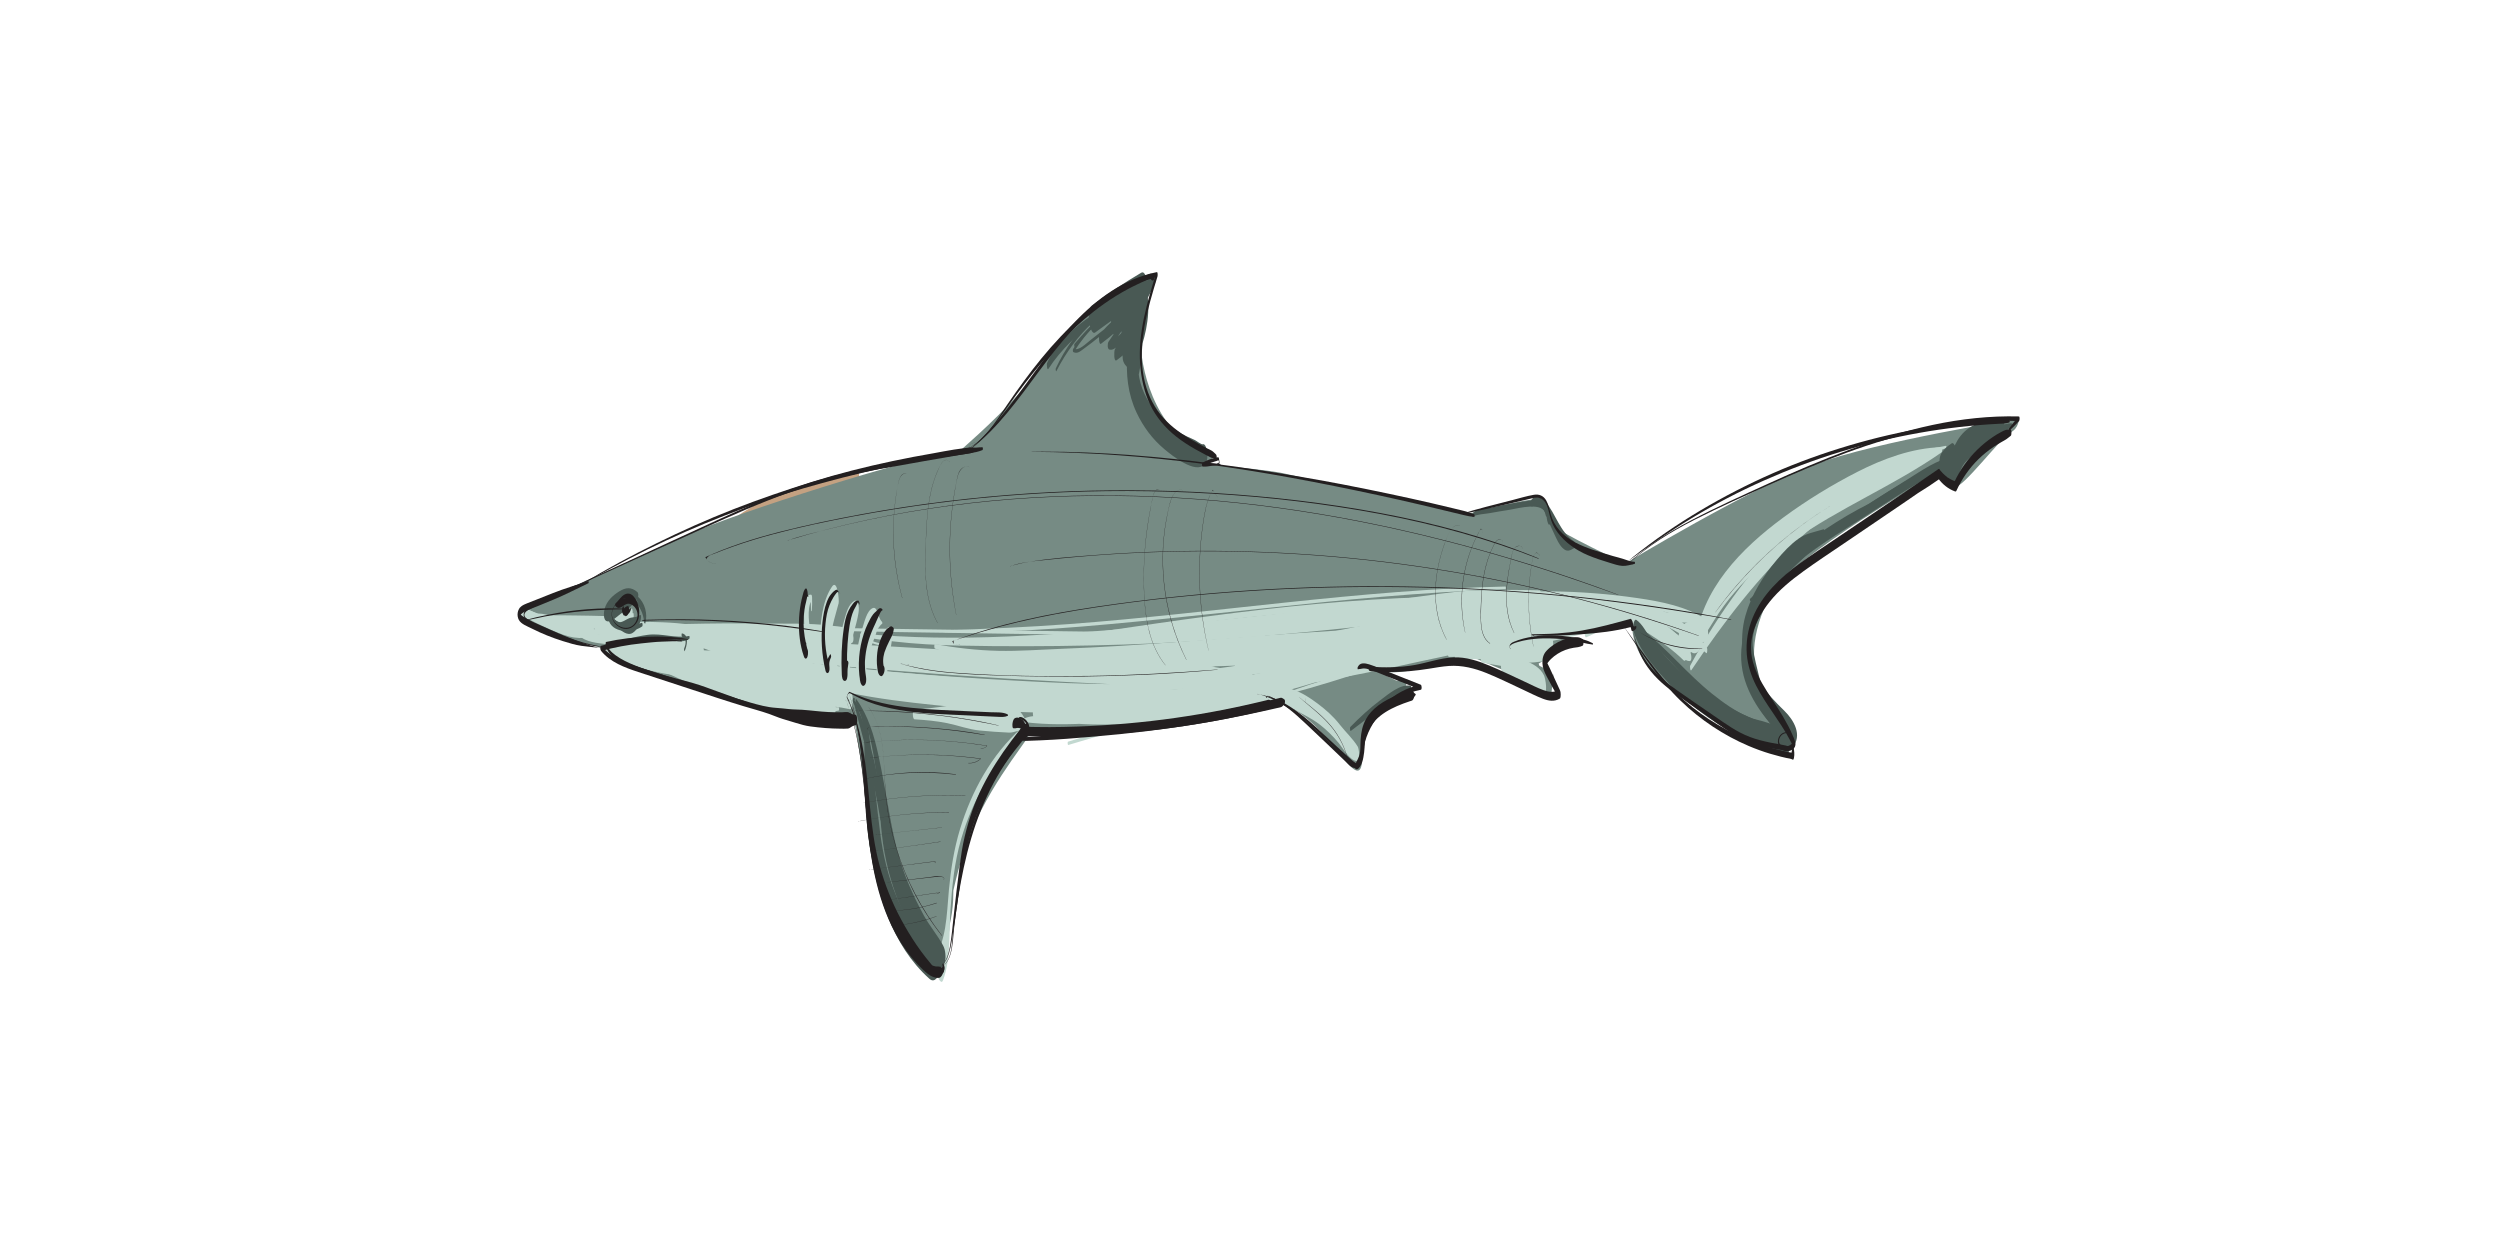 <?xml version="1.0" encoding="UTF-8"?><svg id="Layer_1" xmlns="http://www.w3.org/2000/svg" viewBox="0 0 1500 750"><defs><style>.cls-1{fill:#495954;}.cls-2{fill:#c4a181;}.cls-3{fill:#768b84;}.cls-4{fill:#c2d8d0;}.cls-5{fill:#231f20;}</style></defs><g><path class="cls-2" d="M502.51,294.71c-11.78,2.95-23.45,6.34-34.97,10.19-11.43,3.82-22.82,7.75-34.04,12.17l.1,4.13c2.25-1.46,4.77-2.45,7.23-3.5s4.97-2.29,7.48-3.39c5.1-2.23,10.18-4.52,15.34-6.62,10.62-4.32,21.57-7.73,32.65-10.64,6.28-1.65,12.62-3.04,18.97-4.38l-.25-10.14c-22.19,4.87-43.79,13.29-63.81,23.97-2.78,1.48-5.53,3.02-8.25,4.6-.72,.42-1.52,.79-2.15,1.33-.82,.7-1.44,1.76-2.11,2.6-1.38,1.73-2.79,3.43-4.19,5.14-.19,.23-.07,2.58,.06,2.57,1.2-.07,2.39-.11,3.59-.13,1.44-.02,2.58,.27,3.86-.49,2.48-1.46,4.97-2.88,7.5-4.25,4.96-2.71,10.01-5.26,15.14-7.64,10.34-4.81,20.99-8.94,31.86-12.36,6.19-1.95,12.46-3.62,18.76-5.2,.6-.15,.28-4.55,.27-5.08-.01-.37-.26-5.12-.52-5.06-11.17,2.71-22.34,5.53-33.3,8.99-10.9,3.45-21.83,7.42-31.72,13.23-2.9,1.7-5.76,3.56-8.42,5.61s-5.3,4.59-8.08,6.7c-.34,.26-.15,1.7-.14,2.07,0,.16,.19,2.09,.24,2.06,11.1-5.47,22.38-10.57,33.97-14.9s23.15-8.13,34.93-11.54c0,0,0-.05,0-.05h0Z"/><path class="cls-3" d="M1211.34,251.23s-84.31,13.25-122.99,27.51c-38.68,14.26-113.22,59.33-113.22,59.33,0,0-39.04-18.06-44.38-23.64-5.35-5.58-2.19-11.19-7.56-14.21-5.36-3.01-38.66,9.16-44.35,7.66-5.68-1.5-87.6-18.98-108.28-23.8-6.48-1.51-25.14-3.58-48.43-5.68l7.46-4.54c-35.4-9.21-44.48-51.04-44.99-65.79-.51-14.75,6.37-41.47,6.37-41.47-32.06,7.74-51.77,34.01-70.29,58.32-12.83,16.84-30.93,33.36-44.19,45.15-32.03,4.91-134.55,37.45-164.46,50.96-32.08,14.49-67.82,31.1-84.79,38.68-43.63,19.5,40.65,25.59,37.21,32.08s133.01,40.31,134.59,41.84c.39,.38,5.65,.46,13.9,.48,3.57,22.43,8.18,51.58,10.13,64.53,3.39,22.52,22.43,88.53,33.7,82.44,.57-.31,1.11-.69,1.62-1.11,.07,1.01,.24,3.32,1.17,3.45,3.15,.45,4.96-2.54,5.98-5.38,.13,.36,.28,.7,.5,.96,1.04,1.29,1.44-1.51,1.5-2.14,.61-6.22,1.19-12.44,1.98-18.64,.11-.84,.15-1.76,.14-2.69,.01-.06,.03-.12,.04-.17,1.18-5.03,1.94-10.12,2.19-15.29,.09-1.86,.15-3.79,.14-5.75,1.62-7.29,3.61-15.15,6.3-23.41,11.62-35.63,35.61-62.93,40.57-71.99,37.49,7.09,147.63-18.56,147.63-18.56,0,0,14.33,5.37,27.68,20.54,13.35,15.17,23.83,33.58,23.09,10.78-.73-22.8,29.24-37.76,29.24-37.76l-3.52-1.44c.14-.47,.42-.94,.65-1.32,.17-.29,.06-.97,.05-1.28,0-.13-.17-.97-.13-1.01-.1,.12-.34,.51-.48,.61-.08,.11-.14,.23-.2,.35-.22-.2-.44-.41-.67-.61-.63-.64-1-1.07-1.94-1.06-.72,0-1.56,.33-2.27,.22-.75-.12-1.61-.77-2.3-1.1-1.09-.53-2.19-1.05-3.28-1.58-.82-.76-1.39-1.75-2.12-2.61,17.11,2.38,37.57-8.95,55.89-7.65,8.58,3.59,17.17,7.17,25.75,10.78,6.85,2.89,13.92,6.14,18.5,12.25l.11-.19c.04-.19,.06-.38,.09-.57l.06,.06-.05-.13c.29-1.78,.29-3.57,.56-5.35,.25-1.7,.5-3.41,.75-5.11,.09-.62,.05-1.29,0-1.91-.01-.16-.14-.98-.17-.88-.3,.93-.54,1.83-1.07,2.59-.06,.08-.13,.18-.21,.28-.02-.9-.06-1.79-.16-2.68-.04-.32-.01-.98-.27-1.2-1.88-1.63-4.12-2.82-6.43-3.87l-.51-1.33s.87-.55,2.31-1.42c5.4-3.28,18.79-11.1,23.96-11.36,6.55-.34-6.55,.34-10.25-2.7s40.18-8.97,40.18-8.97c-2.26,43.84,88.69,73.97,88.69,73.97,0,0,2.37-13.25-8.41-29.9-10.78-16.65-9.29-38.31,2.82-61.03,12.11-22.72,99.29-72.34,99.29-72.34,0,0,7.58,5.54,11.44,7.41,3.85,1.87,27.77-29.78,33.03-32.33,5.26-2.55,5.09-8.31,5.09-8.31Zm-402.68,142.39c.18-.39,.41-.75,.68-1.07,.29,.11,.63,.27,1.05,.5,.06,.63,.14,1.24,.31,1.82,.16,.57,.37,1.09,.6,1.59-.08-.04-.16-.06-.24-.1-.27-.14-.52-.3-.77-.48-.68-.84-1.27-1.64-1.64-2.27Z"/><path class="cls-4" d="M373.94,378.71c-2.26-.32-4.01-1.1-5.68-2.65l-.13,2.31c4.63,2.45,10.86,1.91,16.02,2.26,6.3,.42,12.59,.91,18.88,1.47,12.25,1.09,24.49,2.26,36.77,3,11.91,.72,23.83,1.31,35.75,1.89,6.29,.31,12.57,.57,18.86,.67,2.98,.05,5.95-.07,8.92-.41,1.3-.15,7.32-2.14,7.92-1.73l-.25-4.22-.69,.78c-.71,.29-.67,3.53,.09,3.73,2.11,.55,1.75-3.57,1.48-4.75-1.18-5.22-8.5-5.06-12.8-5.61-14.33-1.81-29.25-1.09-43.67-1.31s-29.08-.08-43.63,.26c-6.94,.17-13.88,.42-20.82,.43-3.64,0-7.27,0-10.91,.01-3.88,0-8.34-.5-11.87,1.17-.48,.22-.51,2.1-.04,2.35,1.94,1.06,3.59,1.58,5.84,1.58,.26,0,.26-1.2-.03-1.24h0Z"/><path class="cls-4" d="M508.29,391.74c-2.45,3.72-6.91,3.92-10.97,3.67-5.76-.36-11.5-1.18-17.24-1.7-11.95-1.09-23.91-1.75-35.89-2.4-23.85-1.3-47.83-2.56-71.72-2.07-.53,.01-.53,2.67,.07,2.74,15.95,1.84,31.19,5.71,47.4,4.86,.77-.04,.72-3.79-.1-3.96-8.46-1.75-17-2.87-25.56-3.99-6.83-.89-15.22-.78-20.54-5.77l-.08,5.92c8.01,0,16.03,.27,24.02,.86s16.02,2.56,23.86,2.48l-.13-5.49c-3.42,.88-6.46,1.53-10,1.85-.49,.04-.43,2.39,.06,2.41,3.54,.11,6.61,.56,10.08,1.24,.83,.16,1.14-5.08-.13-5.49-7.4-2.41-16.15-2.58-23.88-3.17s-16-.82-24.02-.7c-1.35,.02-.78,5.28-.08,5.92,5.11,4.67,12.51,4.65,19.02,5.39,9.15,1.05,18.28,2.15,27.48,2.5l-.1-3.96c-15.57,1.97-32.37,1.15-47.37-3.64l.07,2.74c24.47,2.89,49.19,3.97,73.78,5.03,11.96,.51,23.89,1.01,35.86,1.02,5.67,0,11.53,.39,17.17-.19,3.76-.38,7.08-1.41,9.06-4.83,.17-.29-.08-1.32-.12-1.27h0Z"/><path class="cls-4" d="M367.76,387.34c21.26,11.71,45.59,18.96,69.03,24.89,11.9,3.01,23.88,5.4,35.96,7.52,6.17,1.08,12.34,2.08,18.53,3.02s12.48,1.31,18.53,2.74c3.63,.86,1.12-17.4-.89-15.31-1.22,1.27-2.64,2.68-4.6,2.7-.72,0-.34,3.06-.03,3.43,1.99,2.36,3.29,5.34,4.52,8.14l.62-14.56c-6.19-.18-12.37-1.49-18.52-2.26s-11.73-1.45-17.59-2.19c-11.98-1.5-23.96-3.12-35.91-4.85-11.52-1.67-23.02-3.5-34.42-5.91s-23.46-5.98-35.21-8.87c-.25-.06-.29,1.38-.02,1.53h0Z"/><path class="cls-4" d="M504.34,422.16c-18.52-2.24-37.42-5.64-55.59-9.89-18.23-4.26-36.18-10.01-53.42-17.31-.59-.25-1.45,5.75-.09,6.44,17.82,8.91,36.55,16.29,55.65,21.96,9.66,2.87,19.43,5.32,29.37,6.96,6.25,1.03,19.02,4.41,21.23-4.05,.15-.58-.26-5.24-.78-4.59-1.38,1.72-9.75-1.66-11.74-1.99-4.18-.69-8.39-1.22-12.58-1.81-9.21-1.28-18.42-2.84-27.5-4.85-18.44-4.07-36.13-10.14-53.32-17.96l-.09,6.44c17.36,6.98,35.1,12.68,53.4,16.64,8.95,1.94,18.03,3.68,27.14,4.66s18.87,.75,28.33,.58c.2,0,.2-1.21-.03-1.24h0Z"/><path class="cls-4" d="M439.93,397.69c-12.46-4.98-27.14-10.06-36.76-19.59l-.33,6.1c4.25,2.39,9.66,2.8,14.42,3.71,5.68,1.09,11.38,2.09,17.09,3.03,11.11,1.83,22.26,3.33,33.43,4.71,22.55,2.77,45.22,4.82,67.86,6.65,45.98,3.72,92.02,6.45,138.1,8.56,12.55,.58,25.21,1.55,37.77,1.16,13.37-.41,26.39-2.18,39.67-3.25l-.12-4.81c-5.22,1.71-9.85,2.99-15.32,3.68-5.13,.65-10.27,1.12-15.43,1.48-10.64,.74-21.33,1.1-32,1.32-21.09,.42-42.21-.24-63.28-1.25-42.24-2.03-84.46-5.26-126.56-9.22-21.83-2.05-44.35-3.54-65.02-11.42-.18-.07-.47,1.93,.05,2.17,18.09,8.38,37.62,10.95,57.25,13.18,21.22,2.41,42.48,4.61,63.77,6.21,41.88,3.16,84.1,6.19,126.12,5,11.68-.33,23.3-1.04,34.91-2.38,5.8-.67,11.58-1.5,17.36-2.31,6.22-.88,12-1.43,18.26-1.64,.74-.02,.75-4.69-.12-4.81-11.69-1.71-23.15-4.16-34.91-5.56s-22.53-1.77-33.83-2.3c-22.87-1.05-45.73-2.25-68.58-3.58-45.56-2.66-91.12-5.35-136.68-8.03-12.1-.71-24.2-1.29-36.27-2.31-6.34-.54-12.68-1.15-18.99-1.96-5.82-.75-13.1-3.19-18.86-2.23-1.32,.22-1.18,6.15,.16,6.32,6.78,.83,12.73,4.65,18.91,7.41s11.9,5.04,17.97,7.28c.1,.04,.29-1.19-.03-1.32h0Z"/><path class="cls-4" d="M411.21,384.21c36.34,16.95,77.08,23.36,116.48,28.78,41.5,5.7,83.47,10.25,125.34,11.85,23.92,.92,48.21-1.68,71.43-7.52,.62-.16,.46-3.5-.09-3.49-20.99,.08-41.86-1.08-62.82-1.94-20.96-.86-41.88-1.99-62.8-3.52-40.92-2.99-81.99-6.54-122.67-11.99-21.96-2.94-43.51-7.57-64.86-13.47-.18-.05-.27,1.18-.02,1.3h0Z"/><path class="cls-4" d="M718.62,413.16c-15.23,5.06-32.52,5.31-48.44,5.66-17.04,.38-34.1-.24-51.11-1.21-34.01-1.95-67.74-6.74-101.65-9.67-18.28-1.58-36.63-3.8-54.26-9.07-.21-.06-.39,1.82,.05,2.02,30.86,14.13,63.72,18.6,97.13,22.11s68.74,6.45,103.16,3.47c18.53-1.6,38.31-3.55,55.15-11.98,.27-.13,.09-1.36-.03-1.32h0Z"/><path class="cls-4" d="M462.94,401.23c31.14,10.16,63.95,13.18,96.42,15.92,34.46,2.91,68.95,5.77,103.51,7.23,19.45,.82,38.9,1.01,58.36,.55,.26,0,.23-1.56-.04-1.55-34.3,.33-68.63-1.19-102.84-3.52-33.74-2.3-67.69-4.43-101.24-8.78-18.31-2.37-36.48-5.86-54.2-11.09-.13-.04-.28,1.14,.03,1.24h0Z"/><path class="cls-4" d="M681.51,427.96c-11.8,2.05-23.69,4.12-35.7,4.02-5.59-.05-11.03-.77-16.54-1.66-5.09-.82-9.99-1.37-14.82,.78-.38,.17-.37,2.09,.05,2.14,13.91,1.78,27.39,1.44,41.36,.71s27.11-1.01,40.66-1.97,26.34-2.3,39.44-4.06,24.63-3.3,36.21-8.49c2.52-1.13,2.34-12.58,.11-14-4.77-3.04-9.02-.04-13.49,2.22-5.49,2.78-11.53,3.98-17.56,4.94-13.17,2.09-26.42,3.7-39.69,5-27.03,2.65-54.44,3.17-81.18,8.23-.92,.17-.8,4.69,.12,4.89,26.42,5.76,53.74,4.36,80.45,1.9,13.02-1.2,26.01-2.73,38.94-4.66,6.02-.9,12.13-1.87,17.73-4.37,4.62-2.06,9.31-6.34,14.57-4.16l-.8-13.98c-10.24,7.03-24.75,8.14-36.67,10.18-13.1,2.24-26.25,4.14-39.39,6.11-26.66,3.99-53.77,9.92-80.86,9.36l.05,2.14c4.52-2.21,9.13-2.08,14-1.37,5.79,.85,11.47,1.67,17.35,1.67,12.02,.02,23.91-2.13,35.7-4.26,.27-.05,.14-1.35-.03-1.32h0Z"/><path class="cls-4" d="M679.4,418.1l-2.91,1.81c-.29,.18-.21,1.96,.11,1.9,39.08-6.23,77.81-14.93,116.79-21.81,19.26-3.4,38.6-6.19,57.95-9.01,9.83-1.43,19.71-2.67,29.47-4.54,10.1-1.94,19.61-5.48,29.37-8.62l-.11-4.42c-9.55,3.6-19.18,5.53-29.11,7.72-9.24,2.04-18.44,4.29-27.7,6.25-18.57,3.92-37.28,7.23-56.01,10.33s-38.7,6.19-57.99,9.66c-9.72,1.75-19.41,3.61-29.08,5.61-10.3,2.14-20.59,5.01-31.01,6.41-.97,.13-.73,4.88,.12,4.83,39.13-2.34,78.3-8.93,116.81-16.01,19.08-3.51,38.1-7.36,57.03-11.59,16.96-3.79,36.5-6.43,50.86-16.9,.67-.49,.59-5.28-.3-5.2-9.04,.82-18.05,3.79-26.81,6.05l-27.88,7.18c-17.91,4.61-35.82,9.12-53.85,13.25s-35.08,8.37-52.69,12.29c-18.2,4.05-36.48,8.26-55.05,10.23-.66,.07-.57,3.48,.09,3.49,18.6,.52,36.99-1.1,55.17-5.07,17.78-3.87,35.22-9.11,52.64-14.33,17.86-5.34,35.8-10.32,53.8-15.2l26.91-7.3c9.1-2.47,18.25-5.87,27.8-5.3l-.3-5.2c-7.66,4.84-16.64,7.02-25.29,9.36-9.31,2.52-18.68,4.84-28.07,7.02-18.6,4.32-37.35,8.08-56.12,11.56-38.13,7.07-76.47,11.62-114.86,16.83l.12,4.83c10.19-2.16,20.74-2.9,31.06-4.34,9.73-1.35,19.42-2.85,29.11-4.46,19.36-3.23,38.66-6.91,57.97-10.43,18.7-3.41,37.42-6.72,56-10.78,9.29-2.03,18.58-4.12,27.68-6.87,9.78-2.95,19.24-6.7,29.07-9.51,.83-.24,.57-4.47-.11-4.42-9.9,.66-19.75,.76-29.51,2.78-9.86,2.04-19.62,4.5-29.41,6.86-19.24,4.65-38.47,9.33-57.84,13.41-38.82,8.18-78.07,14.61-116.75,23.42l.11,1.9,2.89-2.03c.32-.22,.08-1.8-.16-1.64h0Z"/><path class="cls-4" d="M397.2,376.4c93.85,2.34,187.74,3.61,281.62,4.86,26.63,.36,53.26,.67,79.89,.83,.25,0,.25-1.55-.04-1.55-93.87-1.56-187.75-2.53-281.62-4.17-26.63-.47-53.25-.91-79.88-1.29-.27,0-.27,1.31,.03,1.32h0Z"/><path class="cls-4" d="M528.59,386.06c-4.66-.78-8.73-2.67-12.19-5.9l-.02,1.57c25.75,5.24,52.65,5.67,78.84,5.93,26.32,.25,52.66-.09,78.97-.91,53.3-1.66,106.56-7.04,159.57-12.58,15.07-1.57,30.2-2.99,45.2-5.18s30.2-6.55,45.04-10.6c.76-.21,.6-4.17-.1-4.19-13.48-.32-26.89-.45-40.37,.16s-26.94,3-40.28,4.71c-26.19,3.37-52.41,6.56-78.66,9.43-53.06,5.79-106.38,11.03-159.71,13.37-29.69,1.31-58.93,1-88.52-1.74-.34-.03-.22,1.4-.02,1.57,3.71,3.05,7.54,4.89,12.3,5.6,.18,.03,.26-1.19-.03-1.24h0Z"/><path class="cls-4" d="M916.72,369.63c-22.78,4.26-46.51,4.48-69.59,5.86-23.77,1.42-47.54,3-71.3,4.58-46.39,3.09-92.72,7.49-139.19,9.23-12.57,.47-25.15,1.48-37.73,1.2-12.75-.29-25.47-1.76-38.01-4.04-.37-.07-.53,2.52,.07,2.72,21.62,7.05,44.76,11.05,67.45,12.52s46.18-.6,68.99-2.62c47.15-4.18,94.09-10.52,140.96-17.06,13.19-1.84,26.37-3.72,39.57-5.47s26.06-2.72,38.83-5.59c.27-.06,.13-1.35-.03-1.32h0Z"/><path class="cls-4" d="M550.18,392.49c48.05,7.91,97.04,8.11,145.6,7.82,47.99-.28,96.09-2.37,143.65-9.12,27-3.83,54.09-7.86,78.32-21.02,.51-.28,.27-2.95-.07-2.87-11.4,2.7-23.21,3.34-34.74,5.45s-23.42,4.28-35.18,6.08c-23.59,3.62-47.26,6.25-71.02,8.46-47.99,4.46-96.43,7.42-144.63,8.29-27.43,.49-54.75-.52-81.95-4.32-.19-.03-.27,1.19,.03,1.24h0Z"/><path class="cls-4" d="M905.43,371.51c-31.18,9.03-64.03,9.86-96.1,13.43-33.44,3.72-66.7,8.7-100,13.4-18.61,2.63-37.42,4.76-56.24,4.76-.39,0-.4,2.14,.05,2.17,33.37,2.24,66.34-4.38,99.16-9.43s66.18-9.08,99.42-12.87c18.15-2.07,36.24-4.78,53.75-10.14,.29-.09,.09-1.36-.03-1.32h0Z"/><path class="cls-4" d="M655.88,405.15c6.98,3.96,14.77,4.24,22.61,3.96,9.68-.34,19.34-1,29.01-1.56,19.18-1.11,38.33-2.4,57.47-4.09,19.13-1.69,38.21-3.89,57.14-7.17,19.55-3.39,38.63-8.98,57.54-14.91,.68-.21,.44-3.48-.08-3.42-18.62,2.29-37.29,4.22-55.79,7.36-19.04,3.23-38.02,6.84-57.05,10.12-18.73,3.23-37.53,5.94-56.39,8.25-9.4,1.15-18.85,2-28.29,2.82-8.85,.77-17.94,1.6-26.1-2.64-.21-.11-.33,1.12-.06,1.27h0Z"/><path class="cls-4" d="M751.28,401.98c-20.28,3.58-41.55,5.8-62.15,4.31l.04,1.71c34.65-7.4,69.11-14.59,104.21-19.65,35.14-5.07,70.23-10.09,105.5-14.18,9.66-1.12,19.29-2.43,28.9-3.89,10.26-1.55,20.82-2.8,30.84-5.54,.68-.19,.6-3.57-.09-3.65-17.21-2.08-35.99-.73-53.19,1.12-17.69,1.9-35.3,4.31-52.89,7.01-35.35,5.44-70.18,13.13-104.87,21.76-19.52,4.86-39.18,9.57-58.46,15.3-.35,.1-.3,1.72,.04,1.71,20.97-.18,41.43-.96,62.14-4.7,.29-.05,.16-1.35-.03-1.32h0Z"/><path class="cls-4" d="M753.39,383.52l-15.32,1.42c-.26,.02-.19,1.26,.03,1.24l15.32-1.42c.25-.02,.18-1.26-.03-1.24h0Z"/><path class="cls-4" d="M762.36,379.33c36.47-7.05,73.25-11.86,110.33-14.1,37.11-2.25,74.24-1.3,111.34-3.1,.37-.02,.37-2.35-.06-2.41-36.75-4.62-74.63-2.27-111.38,1.4-37,3.7-73.87,9.33-110.26,16.97-.29,.06-.17,1.28,.03,1.24h0Z"/><path class="cls-4" d="M980.94,366.42c-40.18,1.99-80.16,8.32-119.92,14.17s-79.76,12.71-119.79,17.73c-.48,.06-.37,2.35,.06,2.33,40.36-2.35,80.05-8.38,119.85-15.27s79.66-13.05,119.83-17.63c.24-.03,.18-1.33-.03-1.32h0Z"/><path class="cls-4" d="M745.55,407.74c37.1-5.21,74.19-10.43,111.35-15.2,18.41-2.37,36.79-4.91,55.19-7.4,9.21-1.25,18.4-2.57,27.59-3.95,8.65-1.3,17.86-1.91,25.86-5.69,1.48-.7,.2-6.38-.15-6.22-4.54,2.09-9.58,3.38-13.95,5.62l.82,6.4c.18-2.16,1.13-3.64,2.84-4.42,.31-.19,.26-2.24-.13-2.21-1.29,.09-2.25,.3-3.54,.24-1.69-.09-.7,7.85,.18,7.51,4.79-1.85,9.17-4.83,13.92-6.91l-.15-6.22c-7.73,3.48-16.59,4-24.89,5.25-9.2,1.38-18.39,2.82-27.58,4.34-18.71,3.09-37.44,6.14-56.13,9.36-37.05,6.39-74.16,12.34-111.27,18.29-.28,.05-.19,1.27,.03,1.24h0Z"/><path class="cls-4" d="M962,374.06c-84.61,10.07-168.75,27.49-250.86,50.17-23.55,6.5-46.99,13.44-70.3,20.77-.47,.15-.18,2.09,.05,2.02,81.68-24.55,164.94-44.36,248.86-59.54,24.03-4.35,48.16-8.24,72.27-12.09,.26-.04,.16-1.34-.03-1.32h0Z"/><path class="cls-4" d="M498.18,428.66c1.4-1.51,2.95-2.22,5-2.32,.41-.02,.37-2-.05-2-10.14-.09-20.08-1.18-29.64-4.7-.48-.18-.94,3.72-.06,4.12,5.1,2.29,10.03,1.89,15.04-.51,.54-.26,.31-2.52-.06-2.41-5.1,1.54-10.06,.88-14.92-1.2l.1,4.19c9.62,3.34,19.57,4.64,29.59,2.51l-.05-2c-2.37,.43-3.59,1.17-5.08,3.05-.2,.26,.02,1.39,.13,1.27h0Z"/><path class="cls-4" d="M419.38,397.23c-2.38-1.14-4.78-1.56-7.3-2.3-.48-.14-.31,2.1-.04,2.36,4.2,4.17,11.91,4.63,17.56,5.71,6.45,1.23,12.91,2.41,19.4,3.4,5.7,.87,11.43,1.53,17.11,2.51,2.58,.45,5.14,1,7.63,1.83s4.93,2.66,7.51,2.82l-.56-8.71-3.21,.65c-.64-.28-.44,2.18-.24,2.49,.55,.87,3.33,4.97,3.34,4.97,1.05,1.95,1.72-1.55,1.8-2.17,.23-1.85,.16-4.4-.99-5.97-5.91-8.07-21.84-6.86-30.67-7.76-6.46-.65-12.92-1.28-19.37-1.99-5.46-.6-14.59-3.25-19.35-.12l.15,2.36c2.58-.5,4.74,.16,7.17,1.17,.28,.11,.36-1.14,.08-1.28h0Z"/><path class="cls-4" d="M445.19,399.78c-9.56-.82-22.56-1.51-29.75-8.65l-.39,7.02c6.98,3.91,16.84,4.4,24.65,5.73,8.81,1.5,17.64,2.8,26.53,3.77,17.99,1.95,35.49,1.65,53.46-.39,.64-.07,.57-3.06-.08-3.11-17.54-1.12-35.15-2.78-52.63-4.63-8.56-.91-17.11-2.06-25.6-3.55-4.41-.78-8.8-1.68-13.17-2.63s-8.79-2.68-13.06-2.33c-1.56,.13-1.37,7.26,.18,7.27,4.77,.01,9.66,2,14.5,2.4,5.11,.42,10.28,.38,15.4,.43,.26,0,.26-1.29-.03-1.32h0Z"/><path class="cls-4" d="M487.09,366.35c.22-2.69,.27-5.3,.15-7.99-.02-.39-.06-1.46-.6-1.54-5.51-.8-4.14,18.13-3.89,21.12,.76,9.28,3.43,18.65,9.86,25.61,.82,.89,.76-1.9,.61-2.27-2.65-6.42-4.9-13-6.37-19.8-1.39-6.43-2.94-15.65,.14-21.77l-.84-.91c.31,2.46,.47,4.91,.49,7.4,0,.51,.39,.89,.45,.15h0Z"/><path class="cls-4" d="M510.51,365.79l1.6,3.07,.63-8.35c-3.71,1.84-5.04,7.55-6.11,11.23-1.53,5.27-2.47,10.73-2.9,16.2s-.34,11.06,.79,16.44c.62,2.96,1.45,8.32,4.41,9.93,.72,.39,.94-1.16,.97-1.52,.48-7.11-.34-14.27,.13-21.39,.53-8.17,3.79-15.61,5.05-23.62,.28-1.76,.48-4.38-.45-6.03-.45-.8-1.59-2.31-2.32-.72,.66-1.42-2.44,3.51-1.79,4.76h0Z"/><path class="cls-4" d="M499.23,351.93c-6.19,9.02-7.2,23-7.23,33.58-.01,4.09,2.21,27.58,10.03,16.85,.57-.78,.77-3.96-.56-4.18-4.43-.74-2.99-13.39-2.74-16.63,.53-6.79,2.78-13.08,4.45-19.63,.42-1.65-.73-14.69-3.95-9.99h0Z"/><path class="cls-4" d="M529.17,373.04c-1.37-1.22-2.3-4.62-2.95-6.32-.49-1.28-1.19-2.45-2.63-1.84-3.49,1.47-5.03,8.63-6.14,12.01-1.43,4.35-2.47,8.83-3.11,13.36-1.15,8.15-1.19,17.93,2.72,25.45,.79,1.51,1.5-1.39,1.53-1.73,.53-6.15,1-12.31,2.05-18.41,1.19-6.98,4.77-13.03,6.22-19.86l-1.5,3.45c1.01-1.14,2.68-4.18,3.85-4.83,.32-.17,.19-1.07-.03-1.27h0Z"/><path class="cls-4" d="M534.58,377.05c-2-3.59-4.7,4.81-5.02,5.88-1.55,5.11-2.68,10.51-3.34,15.81-.38,3.11-1.46,18.2,5.28,15.5,1.06-.43,.6-3.28,.11-3.98-1.1,.43-1.24,.02-.4-1.23l.44-1.59c.41-1.8,.59-3.68,.84-5.51,.56-4.11,1.21-8.2,1.79-12.3,.55-3.84,2.04-9.46,.3-12.57h0Z"/><path class="cls-4" d="M567.03,379.41c43.76,.42,87.57-3.68,131.07-8.06,43.61-4.39,87.15-9.6,130.83-13.28,24.75-2.08,49.56-3.7,74.38-4.6,.31-.01,.27-1.56-.04-1.55-87.69,1.82-174.52,16.01-261.88,22.53-24.77,1.85-49.58,2.93-74.4,3.72-.28,0-.26,1.24,.03,1.24h0Z"/><path class="cls-4" d="M627.79,384l-7.34,1.15c-.39,.06-.28,1.67,.04,1.63,43.44-5.31,86.7-12.01,130.23-16.59s86.36-6.74,129.64-6.81c24.89-.05,49.78-.28,74.67,.48,.43,.01,.46-2.6-.06-2.64-43.95-3.65-87.73-4.22-131.75-1.44-43.31,2.73-86.39,8.09-129.33,14.28-24.5,3.53-49.01,7.09-73.44,11.11l.04,1.63,7.33-1.46c.32-.06,.22-1.36-.03-1.32h0Z"/><path class="cls-4" d="M872.7,391.5c-1.1-.66-2.2-1.32-3.3-1.98l-.08,4.62c6.67,.21,13.72-1.72,20.36-2.52s13.67-1.09,20.45-2.25l-.09-3.49c-5.96,1.57-12.12,2.25-18.2,3.16s-12.25,2.63-18.25,1.08c-.8-.21-1.34,5.38,.13,5.39,11.56,.06,23.44-.66,34.84,1.53l-.16-6.42c-6.48-.05-12.78,.7-19.17,1.61-1.13,.16-1.01,5.22,.13,5.41,4.88,.81,9.75,1.63,14.63,2.44,4.5,.74,9.74,.81,13.18,4.15l.09-6.28c-5.07-.71-10.84-1.7-14.65-5.3-1.46-1.38-1.96,3.73-1.99,4.22-.12,1.85-.3,5.93,1.37,7.31,3.68,3.06,8.71,4.96,12.89,7.33,2.84,1.61,7.66,6.6,10.9,5.8s1.51-10.24,.6-12.1c-2.32-4.79-6.72-6.88-11.43-8.99-3.73-1.67-8.7-3.93-12.79-3.77l.29,11.94c4.32-2.03,10.33-.56,14.97-.05,1.38,.15,.81-5.61,.09-6.28-3.23-3.01-7.64-3.16-11.83-3.71-5.48-.72-10.96-1.42-16.44-2.12l.13,5.41c6.36-.95,12.79-.93,19.2-.6,1.2,.06,1.27-6.09-.16-6.42-11.21-2.58-23.42-.9-34.82-.5l.35,5.29c5.66-3.14,12.6-3.29,18.92-4.14,5.74-.77,11.48-1.77,17.27-1.9,.74-.02,.7-3.32-.09-3.49-6.87-1.47-13.58-.94-20.51-.14s-14.06,1.35-20.33,3.69c-1.29,.48-.38,4.91,.12,4.7l3.35-1.42c.27-.11,.26-1.08,.02-1.22h0Z"/><path class="cls-4" d="M898.01,395.14c9.61,3.35,20.25,3.02,30.11,1.27,.49-.09,.43-2.23-.06-2.33-9.73-1.91-20.36-2.89-30.08-.26-.3,.08-.24,1.22,.03,1.32h0Z"/><path class="cls-4" d="M942.29,367.54c-1.91,.55-3.73,.83-5.71,.5-2.88-.48-5.82-1.93-2.23-3.64,1.63-.77,5.89-.04,7.76-.08l7.76-.17c10.35-.22,20.69-.46,31.03-.87,.37-.01,.34-1.63-.04-1.63-7.76,.04-15.52,.16-23.28,.34l-11.64,.28c-3.84,.09-8.45-.43-12.19,.44-1.72,.4-3.22,1.16-2.85,3.17,.81,4.39,8.6,3.76,11.41,2.9,.34-.1,.19-1.31-.03-1.24h0Z"/><path class="cls-4" d="M967.67,366.31c7.92-2.93,16.01-.21,23.62,2.49,.45,.16,.52-1.43,.12-1.58-7.74-2.96-15.78-5.49-23.84-2.2-.32,.13-.14,1.38,.1,1.29h0Z"/><path class="cls-4" d="M969.46,364.51c1.1-2.69,15.07,1.86,17.39,2.52,6.69,1.91,13.16,4.58,19.38,7.67,.35,.17,.46-1.3,.11-1.5-6.74-3.72-13.78-6.59-21.22-8.57-2.98-.8-14.59-4.88-16.01-1.04-.1,.28,.11,1.55,.36,.92h0Z"/><path class="cls-4" d="M970.73,362.47c.13,1.2,.8,2.01,2,2.45,1.06,.81,2.13,1.62,3.19,2.44,2.08,1.52,4.25,2.93,6.37,4.4,3.89,2.68,7.76,5.37,11.52,8.24s7.24,5.86,10.57,9.15c2.53,2.51,5.57,7.48,9.46,7.5,1.62,0,.93-4.86,.13-5.53-.33-.28-.43-.23-.91-.2-.86,.06-.53,2.33-.35,2.79l.06-.6,1.67-1.28c-3.5-8.45-12.51-15.35-20.01-20.21-3.9-2.53-8.17-4.67-12.49-6.39-3.05-1.21-8.2-3.9-11.54-3.35-.33,.06-.27,.82-.26,1.02l.03,.33c0,.1,.08,.53,.26,.51l.27-.03c.32-.04,.28-1.11,.03-1.22h0Z"/><path class="cls-4" d="M973.06,366.97c-2.27-1.08-4.6-1.98-6.35-3.93l-.44,3.42c6.47,5.86,15.92,9.24,23.34,13.94,7.3,4.63,14.33,9.73,20.52,15.77,1.45,1.42,2.35-2.81,2.43-3.3,.36-2.3,.11-4.91-1.04-6.95-2.08-3.68-6.03-5.84-9.49-8.11-3.79-2.49-7.7-4.82-11.72-6.92-6.38-3.34-16.49-9.23-23.95-8.08-1.06,.16-.73,3.88,.09,3.73,2.2-.42,4.56,.91,6.51,1.72,.34,.14,.4-1.13,.1-1.28h0Z"/><path class="cls-4" d="M1021.45,381.47c-1.89,1.03-2.95,2.07-4.04,3.91l.87,3.3c3.2-5.49,6.77-10.9,10.1-16.34,3.65-5.97,7.87-11.68,12.43-16.99,9.9-11.53,21.74-21.43,34.09-30.22,28.57-20.32,61.33-33.68,90.04-53.7,.48-.33,.52-3.14-.21-3.12-17.39,.47-34.92,6.96-50.26,14.79s-30.32,17.01-44.28,27.27c-25.37,18.65-49.85,43.42-53.11,76.17-.11,1.08,.81,3.72,1.46,1.44,.43-2.03,1.46-3.77,3.08-5.24,.19-.21,.24-1.49-.17-1.27h0Z"/><path class="cls-4" d="M1167.62,267.48c-32.5,5.3-62.74,23.8-87.1,45.45-27.6,24.53-48.8,54.08-66.38,86.39-.35,.63,.02,3.75,.7,2.73,19.19-28.55,40.59-56.73,66.05-80s54.66-40.48,86.75-53.25c.29-.11,.22-1.36-.03-1.32h0Z"/><path class="cls-4" d="M967.72,366.17l.48-2.44-.48,2.44c.36-.39,7.07,1.37,7.73,1.49,2.59,.47,5.15,.99,7.69,1.68,5.41,1.47,10.71,3.41,15.73,5.9,8.79,4.35,17.63,9.96,24.86,16.61,.67,.62,.82-2.54,.43-3.06-6.86-9.33-14.83-16.77-25.35-21.78-9.03-4.29-21.23-8.69-31.32-6.6-1.39,.29-1.11,3.35-.84,4.27l.18,.6c.06,.2,.47,1.34,.89,.88h0Z"/><path class="cls-4" d="M831.02,367.81l-2.41-.29,.04,1.53c16.45-2.54,32.72-6.01,49.26-8.04,17.02-2.09,34.18-2.97,51.32-2.6,16.87,.36,33.67,1.92,50.31,4.78,15.34,2.64,31.28,5.68,44.48,14.39,.73,.48,1.34-4.75,.27-5.61-1.26-1.01-.82-.86-2.25-1.11-.66-.11-.28,2.74-.14,3.04,1,2.14,.85,1.89,2.12,3.68l.27-5.61c-12.62-8.16-27.34-11.01-41.99-13.14-16.94-2.47-34.09-3.82-51.21-3.99-34.47-.33-69.01,4.59-102.47,12.69-.33,.08-.29,1.51,.04,1.53l2.4,.09c.26,0,.27-1.28-.03-1.32h0Z"/><path class="cls-4" d="M1021.68,372.57c-7.08-5.25-15.43-5.07-23.89-5.19-9.54-.13-19.05,.1-28.58,.42-19.36,.66-38.76,2.7-58.04,4.6-.51,.05-.41,2.51,.06,2.48,19.05-.96,38.07-.97,57.14-1.25,9.2-.14,18.4-.18,27.6-.35,8.61-.16,17.12,.52,25.7,.59,.25,0,.18-1.17,.01-1.3h0Z"/><path class="cls-4" d="M1015.07,376.59c-.45,.28-.9,.56-1.35,.84-.21,.13-.2,1.45,.09,1.45,2.23-.04,4.97-1.35,7.05-.83,.67,.17,.4-3.05,.17-3.39-3.05-4.58-9.28-1.69-12.58,1.21-1.61,1.41-1.91,13.36,.81,13.02,2.41-.3,4.78-.79,7.09-1.55s4.37-1.95,6.67-2.56c3.53-.94,1.17-13.66-.32-13.12-4.54,1.64-9.06,4.18-12.65,7.41-1.65,1.48-1.87,13.79,.84,13.26,3.19-.63,6.19-1.66,9.09-3.14l-1.9-9.55c-.23,1.08-2.51,1.71-3.35,2.33-1.09,.8-1.37,1.09-2.77,.78-.96-.22-1.86-.75-2.73-1.2s-.67,3.21-.21,3.75c1.14,1.35,2.31,2.53,3.63,3.7,.96,.85,2.1,2.63,3.41,2.92,2.48,.55,4-2.37,4.63-4.22,.39-1.13,.84-10.27-1.45-9.77-2.89,.63-5.73,.97-8.69,.89l.84,13.26c3.74-2.8,7.39-5.25,11.62-7.29l-.82-12.88c-3.53,2.81-8.88,3.5-13.26,3.72l.81,13.02c1.53-2.18,3.38-4,5.5-5.6s4.52-2.74,5.86-5.24l-.47-3.31c-1.6,2.12-4.34,2.63-6.87,2.92l.09,1.45c.44-.33,.89-.66,1.33-.99,.24-.18,.07-1.39-.12-1.27h0Z"/><path class="cls-4" d="M942.84,369.79l-3.17-1.06c-.13-.04-.3,1.13,.03,1.24l3.17,1.06c.12,.04,.29-1.13-.03-1.24h0Z"/><path class="cls-4" d="M919.62,370.85c-5.66,.33-10.55,.67-16.04-.66l.14,5.53c11.16,.38,22.16,.36,33.31-.19s22.31-2.3,33.28-1.72l-.37-14.89c-13.36-.35-27.18,2.93-40.22,5.59s-26.46,6.13-39.47,10.04c-3.88,1.17-2.53,17.87,.43,17.39,23.27-3.79,46.97-8.08,69.72-14.28,3.53-.96,2-15.66-.37-15.17-11.92,2.45-24.07,3.1-35.67,7.14s-23.46,8.88-35.37,12.87c-.94,.32-.69,4.53,.11,4.42,11.85-1.5,23.72-1.88,35.62-2.64,12.16-.78,23.72-4.76,35.68-6.62l-.37-15.17c-23.19,4.8-46.42,8.26-69.78,12.06l.43,17.39c13.02-3.91,26.19-7.31,39.47-10.23s27.08-4.25,40.16-7.91c3.57-1,1.74-15.42-.37-14.89-10.73,2.7-22.25,3.24-33.2,4.87s-22.14,3.83-33.16,6.4c-1.58,.37-.37,5.75,.14,5.53,5.24-2.27,10.33-2.92,15.94-3.63,.27-.03,.22-1.26-.03-1.24h0Z"/><path class="cls-4" d="M910.68,389.98c-3.28,.5-6.57,1.1-9.87,1.39l.05,2.1c4.99,.45,10.04-1.02,14.96-1.74s10.07-1.42,15.12-1.98l-.18-7.3c-8.16,1.43-16.08,3.31-23.92,5.99-2.14,.73-1.36,9.89,.24,9.59,7.85-1.47,15.66-3.11,23.45-4.84l-.24-9.77c-5.43,2.63-10.52,5.78-15.58,9.05-.51,.33-.51,3.3,.21,3.35,5.53,.39,10.57-.32,15.61-2.63,2.01-.92,1.46-10.1-.24-9.77-7.85,1.56-15.66,3.2-23.45,5.02l.59,9.41c7.28-4.11,15.49-5.99,23.51-8.1,1.7-.45,.99-7.53-.18-7.3-9.77,1.92-21.53,3.54-30.03,8.96-.34,.21-.2,2.15,.13,2.06,3.24-.89,6.57-1.48,9.86-2.17,.3-.06,.19-1.35-.03-1.32h0Z"/><path class="cls-4" d="M762.57,414.88l-.28-.83-.43,2.86c2.8,.76,4.78,3.39,7.2,4.86,2.62,1.59,5.52,2.84,8.21,4.33,4.91,2.71,10.1,5.17,14.55,8.61,4.22,3.26,8.1,7.12,11.49,11.23,2.35,2.85,6.86,10.91,10.96,10.61,2.06-.15,1.07-7.43,.43-8.49-1.3-2.15-1.8,4.03-1.8,3.97l1.8-3.97c-2.82-4.68-7.35-8.83-10.77-13.21-3.89-4.98-8.36-8.97-13.4-12.74-4.53-3.39-9.16-6.43-14.54-8.3-2.64-.92-5.47-2.1-8.29-2.05-1.87,.03-4.94-.16-6.09,1.45-.65,.91,.05,4.29,.53,3.45,.34-.61,.65-1.06,.43-1.76h0Z"/><path class="cls-4" d="M772.46,416.57c17.79-4.7,35.36-10.25,52.8-16.09,.41-.14,.2-1.7-.04-1.63-17.74,5-35.41,10.34-52.79,16.48-.3,.1-.16,1.29,.03,1.24h0Z"/><path class="cls-4" d="M616.81,435.99c-1.4-4.89-4.65-10.35-9.2-12.81-1.93-1.04-4.4-1.02-6.52-1.24-3.56-.36-7.13-.7-10.71-.95-7.1-.49-13.45,1.26-20.4,2.34s-14.24,1.86-21.41,2.52c-1.22,.11-1.11,5.67,.14,5.74,6.57,.4,13.12,1,19.58,2.3s12.91,3.8,19.6,4.42c5.79,.54,11.71,1.04,17.52,1.26,3.72,.14,7.49-2.74,11.18-1.25,.47,.19,.28-2.12,.22-2.33h0Z"/><path class="cls-4" d="M612.75,436.93c-17.8,15.81-29.79,37.82-36.69,60.41-3.65,11.97-5.56,24.24-6.72,36.68-.71,7.61-1.02,15.3-2.3,22.84-1.15,6.78-3.59,13.3-4.71,20.07-.49,2.99-.48,6.92,.62,9.81,.46,1.2,2.03,3.73,2.95,1.2l-3.66-4.76c.08,.53,2.1,9.05,3.66,4.76,4.62-12.77,3.48-27.81,4.34-41.21,.94-14.65,2.34-29.12,6.44-43.28,7.02-24.25,20.29-45.53,36.25-64.88,.24-.3,.06-1.85-.18-1.64h0Z"/><path class="cls-1" d="M686.11,172.87l.22,.26,.06,.02,.35-.13c.22-.08,.23-.42,.25-.61l.04-.36c.03-.26,.03-.98-.25-1.14-2.93-1.68-11.32,4.1-13.83,5.58-5.92,3.5-11.47,7.77-16.45,12.51-9.6,9.15-17.47,20.04-23.05,32.08-.18,.39,.1,2.13,.38,1.6,5.72-11.23,13.19-21.36,22.5-29.88,4.5-4.12,9.32-7.95,14.43-11.3,2.36-1.55,4.77-3.06,7.21-4.48,1.34-.78,2.7-1.52,4.07-2.25,.55-.29,5.36-2.57,4.15-3.11-.35-.15-.23,1.03-.08,1.2h0Z"/><path class="cls-1" d="M684.57,171.47c-11.8,4.73-23.14,12.96-33.35,20.45-9.45,6.93-18.15,15.04-22.99,25.89-.32,.71,0,4.76,.82,3.5,7.55-11.71,18.04-21.33,29.19-29.56s22.49-16.15,34.61-21.48l-.56-4.91c-5.64,4.73-8.78,12.95-11.21,19.7-2.71,7.55-4.13,15.32-4,23.35,.01,.87,.66,2.41,1.05,.78,1.54-6.46,3.03-12.98,5.31-19.22,2.56-6.99,6.48-13.22,9.6-19.94,.28-.6,.39-5.49-.76-4.65-11.52,8.39-24.45,14.7-35.85,23.37s-20.35,17.84-28.2,29.09l.82,3.5c5.28-10.96,13.7-19.52,23.16-26.97,10.28-8.11,21.73-14.16,32.44-21.56,.24-.16,.11-1.38-.09-1.29h0Z"/><path class="cls-1" d="M688.13,173.78l.28-.22c.49-.37,.3-1.52,.14-2-.25-.73-.24-.82-.91-1.18-.09-.07-.19-.06-.28,0-1.86,1.25-2.06,4.73-2.45,6.76-.96,4.94-1.23,10.13-1.87,15.12-1.25,9.88-2.87,19.79-3.01,29.76l3.47-.09c-.78-15.89,1.01-31.46,3.25-47.17,.13-.93,.51-8.94-1.85-8.37-10.94,2.64-20.89,10.39-29.82,16.98l1.96,16.18c9.61-7.18,19.4-14.07,29.58-20.43l-1.87-15.48c-7.46,6.06-13.33,13.04-17.32,21.83-.91,2-2.02,17.91,2.62,15.27,6.27-3.57,10.26-8.47,14.4-14.21l-3.03-13.25c-5.95,8.91-7.86,20.26-9.07,30.7-.28,2.41-.25,7.41,1.59,9.44,1.63,1.8,2.82,.69,3.55-1.4,2.45-6.98,4.71-14.02,7.05-21.04l-4.55-11.8c-3.65,11.62-5.25,23.6-4.97,35.76,.06,2.78,2.65,12.68,5.31,5.83,4.83-12.45,8.93-24.34,8.66-37.9-.04-1.92-.2-6.4-1.98-7.66-1.62-1.15-2.58-.11-3.15,1.82-6.64,22.72-12.53,48.04-1.9,70.58,3.99,8.47,9.47,15.85,16.65,21.87,4.32,3.62,18.73,15.32,24.21,9.12,2.27-2.57,1.86-7.16,.77-10.16l-.13-.36c-.37-1.03-1.05-1.92-2.18-1.43-.3,.08-.56,.24-.77,.46-2.37,1.89-.66,11.65,1.3,10.08l.34-.27-1.96-1.3,.36,.7-.52-6.99-.06,.42,1.93-3.05c-1.54-.12-3.7-2.04-5.13-2.72-1.72-.81-3.47-1.53-5.18-2.37-3.38-1.66-6.6-3.65-9.56-5.98-5.64-4.43-10.44-10.3-13.93-16.55-9.06-16.23-4.96-33.35,.17-50.24l-5.13-5.84c-.02,8.81-4.02,17.93-7.39,25.94l5.31,5.83c-.18-8.16,1.04-16.03,3.47-23.81,1.12-3.58,1.26-8.42-.29-11.91-1.24-2.78-3.19-3.1-4.26,.1-2.33,7.03-4.74,14.02-6.96,21.09l5.14,8.04c.58-8.17,3.74-15.5,6.8-22.99,1.19-2.91,.89-7.21-.04-10.13-.47-1.5-2.01-4.58-3.5-1.9-2.9,5.2-8.04,8.81-13.31,11.33l2.62,15.27c3.98-7.83,9.18-15.04,15.9-20.76,2.89-2.46,1.83-17.67-1.87-15.48-10.22,6.07-20.18,12.57-29.67,19.72-3.69,2.78-1.07,18.44,1.96,16.18,9.63-7.18,20.12-13.72,28.64-22.2l-2.54-5.33c.03,15.91,.22,31.88-2.93,47.53-.3,1.47-.65,5.62,.79,6.64s1.98-.11,2.33-1.8c1.73-8.32,2-17,2.67-25.45,.34-4.28,.68-8.57,1.04-12.85,.17-1.97,.44-3.96,.51-5.93,.04-1,.03-2.01-.02-3.01-.29-1.31-.1-2.55,.56-3.71l-.05-2.06-.25,.41c-.18,.3-.14,2.36,.35,1.98h0Z"/><path class="cls-1" d="M673.77,185.06l-1.41-2.51c.08-.3,.18-1.06-.16-1.26-1.87-1.14-3.11,.33-4.61,1.57-2.79,2.32-5.42,4.86-8.01,7.4-5.22,5.12-10.18,10.5-14.9,16.07-.37,.43,0,2.12,.24,1.86,2.28-2.68,4.57-5.36,6.85-8.05,.26-.31-.05-1.65-.26-1.41-2.27,2.53-4.55,5.07-6.82,7.6l.24,1.86c5.94-6.96,12.22-13.56,18.86-19.86,1.65-1.56,5.76-6.66,7.8-5.22,.92,.65,.47,2.37,2.08,3.23,.32,.17,.42-1.09,.1-1.28h0Z"/><path class="cls-1" d="M657.86,193.05c-5.42,4.81-10.07,10.2-13.96,16.31-.23,.35-.34,1.67,.14,1.91,2.35,1.16,4.08-.45,5.99-1.84,3.43-2.49,6.78-5.12,10.09-7.78,6.63-5.31,13.05-10.87,19.28-16.64,.37-.34,.13-2.08-.23-1.8-6.93,5.58-14.17,10.51-19.47,17.81-.61,.83-.33,6.16,.92,5.23,6.71-5.01,13.03-10.52,18.34-17.02l-.71-4.04c-4.16,6.76-8.7,13.31-13.16,19.88-.6,.88-.81,4.38,.58,4.7,3.03,.7,5.01-2.62,6.9-4.58,2.79-2.89,5.47-5.95,8.41-8.67l-.51-4.03c-4.86,5.13-8.69,10.94-11.63,17.36-.37,.8-.73,7.6,1.15,6.29,3.78-2.64,6.8-5.79,9.46-9.53l-1.38-5.55c-2.42,4.31-5.18,9.42-4.39,14.53,.47,3.06,3.48,7.07,6.14,3.24l-2.1-3c.27,6.98,1.47,13.3,4.66,19.56,.8,1.57,1.12-1.47,.95-2.05-1.66-5.7-2.76-11.64-2.91-17.58-.02-.73-.73-4.94-2.1-3-.33,.43-.75,.62-1.28,.57-1.03,.32-1.06-.17-.1-1.46,.35-1.78,1.66-3.7,2.52-5.26,.68-1.23,.05-7.57-1.38-5.55-2.47,3.47-5.39,6.12-8.93,8.44l1.4,5.74c2.3-6.93,5.8-13.09,10.44-18.72,.7-.85,.1-4.67-.51-4.03-2.27,2.39-4.79,4.56-7.19,6.82-1.9,1.79-4.81,5.91-7.74,5.4l.58,4.7c4.26-6.84,8.45-13.77,13.02-20.42,.47-.68,.12-4.78-.71-4.04-6.08,5.38-12,10.86-18.5,15.76l.92,5.23c4.81-8.06,11.38-14.92,18.54-20.94l-.23-1.8c-5.35,4.91-10.83,9.67-16.47,14.25-2.82,2.29-5.67,4.53-8.56,6.73-2.21,1.68-6.88,6.59-9.94,5.06l.14,1.91c3.84-6.22,8.36-11.82,13.69-16.84,.27-.26,.06-1.47-.16-1.27h0Z"/><path class="cls-1" d="M844.19,414.88c1.18-.47,1.72-.92,2.42-1.96,.16-.24,.22-1.34-.16-1.43-6.16-1.39-13.62,5.18-18.21,8.6-6.5,4.83-12.37,10.32-18.04,16.08-.42,.42-.16,2.73,.28,2.39,11.61-9.12,23.81-17.4,36.08-25.56l-.22-1.4c-.48,1-1.22,1.67-2.23,1.99-.29,.14-.09,1.37,.09,1.29h0Z"/><path class="cls-1" d="M845.73,411.41c-4.53,1.3-8.28,3.45-11.66,6.74-.32,.31-.06,1.86,.19,1.64,3.37-2.96,7.34-5.42,11.51-7.07,.33-.13,.2-1.39-.03-1.32h0Z"/><path class="cls-1" d="M512.71,418.84l-.5-.17c-.14-.05-.21,.05-.26,.18-.33,.81-.42,1.53-.17,2.42,.23,.81,.65,1.11,1.09,1.74,1.53,2.19,2.93,4.08,3.74,6.71,2.24,7.29,1.88,16.09,2.1,23.65,.52,17.93,.21,35.83,2.94,53.62,4.46,29.01,13.39,60.13,36.07,80.34,5.97,5.32,10.43-14.87,1.84-16.4-.89-.21-1.57-.71-2.05-1.51-2.72-2.94-3.01,4.66-2.72,5.81l.54,4.59,6.5-7.74c-21.03-19-30.29-45.21-33.78-72.72-2-15.79-3.52-31.64-5.31-47.45-.72-6.39-1.04-12.89-2.87-19.1-.59-1.99-1.3-3.96-2.27-5.8-.71-1.34-1.52-2.63-2.48-3.79-.11-.13-2.64-3.17-2.46-3.15,.31,.04,.32-1.12,.04-1.22h0Z"/><path class="cls-1" d="M513.43,421.16c7.88,12.62,10.34,28.34,12.32,42.85s2.07,28.21,4.12,42.24,5.98,27.89,11.84,40.94c2.71,6.03,5.6,11.99,8.83,17.76,3.1,5.55,6.46,12.33,11.63,16.17,2.28,1.7,4.15-2.51,4.55-3.9,.9-3.1,.66-7.11-.89-9.97l-6.88,6c.1,2.67,1.74,10.43,5.88,7.39,3.51-2.58,2.78-10.09,1-13.39-3.36-6.22-8.07-11.66-11.49-17.91-3.23-5.91-6.2-11.99-8.86-18.18-5.65-13.12-8.85-26.68-11.41-40.68-2.28-12.42-4.33-24.94-7.01-37.27-2.54-11.67-6.13-23.99-13.27-33.73-.44-.59-.6,1.29-.35,1.69h0Z"/><path class="cls-1" d="M512.49,422.28c2.7,11.65,6.34,23.03,8.83,34.75,2.44,11.49,5.05,22.96,6.88,34.57,.22,1.42,1.21,.82,1.12-.37-.89-12.12-2.21-24.21-5.13-36.03-2.77-11.18-5.91-23.45-11.32-33.68-.32-.6-.43,.56-.38,.76h0Z"/><path class="cls-1" d="M519.49,441.58c5.63,21.1,9.2,42.66,10.58,64.45,.06,.91,.74,.92,.68-.02-1.29-22.05-4.87-43.83-10.79-65.11-.23-.82-.58,.27-.47,.68h0Z"/><path class="cls-1" d="M883.94,309.11l-.21-.49-.09,1.42c2.53-1.53,7.19-1.61,10.07-2.14,4.01-.74,8.04-1.4,12.07-2.03,4.99-.78,20.63-5.35,21.61,3.07,.01,.1,.21,1.32,.54,.96,1.33-1.45,.78-4.42,.12-6.05-2.07-5.06-7.76-3.81-12.09-3.2-6.87,.97-13.7,2.18-20.47,3.67-3.04,.67-11.06,.83-12.14,4.3-.08,.25-.19,1.28,.16,1.41l.27,.11c.33,.13,.23-.9,.17-1.04h0Z"/><path class="cls-1" d="M919.3,303.05c.09,.44,2.89-.02,3.49,.12,1.56,.35,2.81,1.28,3.68,2.6,1.77,2.69,1.2,5.97,2.59,8.73,.13,.25,.37,.46,.64,.25,.41-.32,.61-.61,.79-1.1,.23-.62,.52-2.51-.19-2.97l-.08-.05c-.49-.32-.53,1.26-.52,1.4v.23l.46-1.64c-.21-.01-1.4-6.45-1.66-7.16-.76-2.05-1.9-3.77-3.96-4.67-1.64-.72-3.82-.94-5.17,.45s-.85,3.05-.36,4.61c.19,.61,.33-.63,.3-.81h0Z"/><path class="cls-1" d="M919.67,303.23c.56-1.42,1.5-2.06,2.81-1.93,1.6,.92,2.75,2.19,3.44,3.82,.8,1.47,1.29,3.16,1.93,4.7,1.57,3.77,3.22,7.51,4.99,11.18,1.28,2.65,2.54,5.69,4.7,7.79,2.62,2.54,4.23,1.73,7.11-.03,.74-.45,.58-3.36-.09-3.82-8.84-6.03-10.77-16.12-17.29-23.91-2.77-3.32-8.64-2.28-7.95,2.54,.12,.85,.4,.14,.37-.34h0Z"/><path class="cls-1" d="M1169.66,275.81c-.59,1.11-1.09,1.01-1.52-.29l-1.25,4.96c1.76-.12,3.11-.8,4.81-1.27l-.96-13.02c-2.28,1.49-4.07,3.14-5.66,5.37-1.87,2.62-1.54,7.46-.98,10.39,.24,1.28,1.41,6.43,3.68,4.72,.94-.49,1.85-1.03,2.73-1.6l.18-8.28-.32,1.13,1.75-2.12-.75-.05,2.43,14.07c1.45-4.09,2.23-8.37,4.92-11.9s6.62-5.64,10.5-7.44c4.47-2.08,9.14-4.47,11.82-8.81,1.14-1.84,2.56-4.35,1.83-6.6-2.76-8.54-17.27-1.17-21.65,1.86-7.49,5.19-10.57,14.42-12.29,22.99-.61,3.02-.93,8.81,1.33,11.29s3.49-.9,3.96-3.07c1.09-5.07,1.54-20.25-7.64-17.73l1.91,15.42c1.34-2.63,2.69-5.13,4.41-7.54,1.5-2.09,1.23-5.98,.79-8.31-.16-.82-1.3-5.37-2.95-3.77-3.36,3.26-5,6.54-5.55,11.16-.03,.22,.26,3.14,.94,2.41,1.13-1.2,2.59-1.41,3.68-2.68,.23-.27,.03-1.46-.16-1.27h0Z"/><path class="cls-1" d="M1207.15,254.04c-4.93-.48-10.91,3.73-15.14,5.95-5.23,2.74-10.38,5.61-15.43,8.67-10.5,6.37-20.65,13.29-30.63,20.43-.51,.37-.23,2.71,.28,2.39,9.87-6.16,19.95-11.95,30.11-17.62,4.87-2.72,9.73-5.46,14.61-8.16,5.43-3.01,12.2-5.7,16.29-10.44,.15-.18,.27-1.18-.09-1.22h0Z"/><path class="cls-1" d="M1160.36,282.89c4.12-2.4,8.19-5.07,12.51-7.1,.37-.17,.28-2.02-.13-1.96-10.14,1.6-19.9,8.63-28.48,13.94-9.95,6.15-19.77,12.54-29.57,18.93-9.65,6.29-19.2,12.73-28.54,19.49-7.85,5.68-16.55,11.81-21.3,20.51-.4,.74-.06,5.37,.78,4.51,2.57-2.61,4.48-5.65,5.62-9.13,.14-.42-.14-2.47-.57-1.47-1.21,2.86-2.93,4.53-5.64,5.83l.78,4.51c12.98-16.8,32.69-27.83,50.3-39.22,9.29-6.01,18.64-11.9,27.99-17.8s20.03-11.12,28.75-18.14l-.22-1.92c-3.93,2.88-8.27,5.27-12.43,7.82-.26,.16-.11,1.34,.13,1.2h0Z"/><path class="cls-1" d="M1141.3,292.43c-33.51,17.54-64.15,40.54-91.25,66.87-.3,.29-.03,1.61,.17,1.42,27.47-26.24,58.21-48.3,91.22-67.01,.28-.16,.13-1.41-.14-1.27h0Z"/><path class="cls-1" d="M983.26,382.54c0-1.07-.09-4.68-.05-5.14l-3.16,1.14c2.83,9.59,9.7,18.38,16.15,25.87,6.62,7.68,14.19,15.18,22.25,21.35,15.84,12.11,33.66,22.01,53.07,27.02,2.91,.75,4.01-13.48-.36-14.75l-2.53,5.48,2.53-5.48c-18.54-5.37-36.35-13.3-51.61-25.37-7.63-6.03-14.59-12.32-20.95-19.7-2.98-3.45-5.83-7.02-8.59-10.65-2.59-3.41-4.62-7.87-8.17-10.36-1.76-1.23-3.08,7.15-.72,8.61l1.6,1.99c.03,.77,.51,.77,.51-.01h0Z"/><path class="cls-1" d="M985.4,379.06c13.56,14.22,26.8,29.35,41.44,42.48,6.78,6.08,14.1,11.4,21.83,16.18,4.09,2.53,7.46,5.11,12.03,6.75,3.76,1.35,7.7,2.65,11.7,2.97l-1.6-9.24c-1.6,3.99-1.66,4.88,.6,8.52,1.67,2.69,2.71-2.51,2.77-3.32,.15-1.82,.2-6.24-2.04-6.83-4.26-1.12-8.56-1.83-12.75-3.29-3.4-1.18-6.85-1.59-10.13-3-7.98-3.44-15.23-8.61-21.99-14.01-14.82-11.84-26.85-26.87-41.76-38.5-.27-.21-.33,1.04-.1,1.28h0Z"/><path class="cls-1" d="M1068.87,438.5c-8.49-8.65-10.6-20.65-13.27-32-1.36-5.77-2.99-11.59-3.77-17.47s.42-11.05,2.52-16.45c3.82-9.83,9.64-19.14,16.7-26.97,3.41-3.78,7.23-7.09,10.84-10.67,4.29-4.26,7.91-9.22,12.49-13.17,.61-.52,.64-4.48-.3-4.19-5.24,1.65-10.35,2.36-14.99,5.65-4.9,3.47-9.11,8.07-12.97,12.64-8.27,9.8-15.38,21.11-18.86,33.54-4.22,15.08-1.09,30.06,3.72,44.58,3.44,10.38,8.95,19.2,17.8,25.77,.28,.21,.32-1.05,.1-1.28h0Z"/><path class="cls-1" d="M1065.48,345.17c24.71-19.54,50.75-37.24,77.8-53.38l-.32-2.86c-5.87,6.56-14.1,9.53-21.79,13.39-8.86,4.45-17.38,9.51-25.63,15.01-14.69,9.8-28.55,20.78-37.52,36.28s-15.74,31.4-12.53,48.71c1.51,8.16,5.02,15.54,9.56,22.44,2.41,3.66,5.18,7.01,7.84,10.49,1.37,1.79,2.68,3.64,4,5.47,.65,.91,1.31,1.81,1.97,2.72,1.58,2.4,1.61,1.54,.09-2.58l1.5-4.06-.79,1.1c-1.79,2.48-1.98,7.32,.24,9.65,.78,.82,1.38,1.4,2.39,1.87,1.16,.55,2.39,.05,3.17-.88,6.17-7.36,.89-16.44-4.76-21.96s-10.93-11.08-15.43-17.4c-5.58-7.82-7.99-15.43-6.23-25.04,1.75-9.54,6.23-18.76,11.06-27.1,9.25-15.97,23.97-27.23,39.07-37.34,7.8-5.22,15.86-10.08,24.07-14.62,7.03-3.88,14.55-7.24,20.05-13.27,.4-.44,.36-3.26-.32-2.86-27.48,15.97-53.38,34.51-77.63,55.04-.26,.22-.08,1.38,.15,1.19h0Z"/><g><path class="cls-4" d="M313.03,370.24c4.21,2.15,8.61,2.21,13.26,2.33,5.95,.15,11.89,.25,17.84,.3,11.9,.1,23.76,.19,35.65-.43,.41-.02,.38-1.91-.05-1.94-11.23-.84-22.45-1.04-33.7-1.2-5.28-.07-10.57-.15-15.85-.13-5.67,.01-11.71,.68-16.97-1.85-.56-.27-.81,2.6-.17,2.93h0Z"/><path class="cls-4" d="M315.76,366.54c-1.33-.6-2.6-1.17-3.87-1.9-.43-.25-.43,1.79-.12,2.11,4.87,5.04,14.07,7.45,20.69,9.07,7.72,1.88,15.63,2.63,23.57,2.64,.44,0,.45-2.21-.06-2.25-7.73-.65-15.32-2.07-22.76-4.26-3.42-1-6.78-2.18-10.13-3.4-3.53-1.29-7.5-3.95-11.29-3.94l.05,2.18c1.35,.25,2.58,.64,3.88,1.05,.19,.06,.29-1.18,.02-1.3h0Z"/><path class="cls-4" d="M316.6,367.09c.45,.38-.64,2.91-.23,3.69,.31,.58,1.37,.92,1.9,1.22,2.2,1.24,4.53,2.3,6.81,3.39,4.18,2,8.45,3.87,12.81,5.44,8.63,3.11,17.02,2.61,25.08-1.79,.58-.32,.25-2.98-.2-2.82-7.17,2.68-14.6,.84-21.68-1.22-8.24-2.41-16.13-6.05-24.14-9.14-.17-.12-.33-.12-.49,.01l-.38,.47,.87,1.8c-.03-.71-.11-.83-.37-1.05h0Z"/><path class="cls-4" d="M322.02,369.54c1.89,3.26,4.81,3.45,8.34,4.2,4.45,.95,8.91,1.93,13.42,2.58,9.91,1.43,19.13,1.55,28.66-1.84,.55-.2,.51-2.58-.06-2.56-8.86,.31-17.98,.09-26.81-.76-4.48-.43-8.95-.92-13.41-1.48-2.89-.36-7.35-2.04-10.07-1.37-.33,.08-.19,1.03-.07,1.23h0Z"/><path class="cls-4" d="M371.83,366.56l.15,.11s.09,.04,.14,0l.06-.03c.4-.22,.22-1.35,.1-1.67-.69-1.95-2.61-.51-3.2,.73-1.4,2.91-.99,8.08,.8,10.75,1.97,2.92,4.93,1.34,6.62-.91s2.79-5.22,3.12-7.98c.03-.27-.13-3.32-.81-2.26-1.08,1.67-2.86,1.63-4.7,1.74-.58,.03-1.12,.14-1.7,.19-.64,.05-.96-.16-1.48-.25-1.02-1.06-.92-.06,.28,2.98l.2-.9c.07-.29,.31-2.29,.69-2.37l-.33-.73,.02,.17,.16-.99-.15,.17c-.2,.24-.26,1.07,.03,1.27h0Z"/><path class="cls-4" d="M376.91,365.85c.04,.31,.31,1.36,.17,1.67-.11,.24-.21,.2-.41,.38-.48,.43-1.1,.58-1.65,.89-.69,.38-1.22,.95-1.95,1.26-.32,.14-.78,.38-1.13,.41-.6,.05-.76-.48-.75,.39,0-.45-.61-2.51-.94-1.13-.47,1.97-.15,4.02,.82,5.8,.83,1.53,3.05,4.21,5.02,2.61s2.42-5.02,2.43-7.36c0-2-.21-3.96-1.3-5.68-.25-.39-.32,.65-.31,.75h0Z"/><path class="cls-4" d="M375.03,363.7c.02-1.65-1.27-3.49-2.83-2.09-1.99,1.8-2.56,4.97-2.5,7.51s.81,6.54,3.86,7.2c3.21,.7,5.27-3.44,6.53-5.64,.19-.33,.3-3.15-.33-2.89-1.96,.81-4.36,.87-6.4,.33-.22-.06-1.28-.67-1.41-.67-.04,1.7,.06,2.01,.3,.9l.2-.6c.2-.62,.4-1.27,.66-1.88,.14-.33,1.49-1.99,1.5-1.99,.06,.77,.42,.36,.43-.19h0Z"/><path class="cls-4" d="M348.5,379.33c-.22-.35-.2-.45-.53-.58-.79-.33-.52,2.31-.18,2.7,3.23,3.74,11.11,4.47,15.68,4.97,5.97,.65,11.94,.29,17.9-.23,12.38-1.08,24.62-3.42,36.99-4.39,.58-.05,.49-2.4-.06-2.56-12.01-3.61-23.21-2.18-35.38-.5-5.67,.78-11.35,1.35-17.07,1.58-5.06,.21-13.2,.75-17.88-1.56l.33,2.05,.18-.33c.24-.21,.18-.89,.02-1.14h0Z"/><path class="cls-4" d="M360.34,378.71l-1.94-3.39-.76,4.78c4.75,2.47,10.69,2.51,15.95,3,6.21,.59,12.39,.96,18.62,1.2,11.84,.46,24.74,.21,36.14-3.39,.6-.19,.51-2.6-.07-2.79-11.12-3.71-23.72-4.62-35.37-4.89-5.55-.13-11.09-.29-16.64-.22-5.86,.07-13.09-.83-18.54,1.49-2.02,.86-.07,6.04,.38,5.59l2.15-.17c.22,.15,.29-1,.08-1.2h0Z"/><path class="cls-4" d="M367.58,387.06c-1.39-.57-2.34-1.63-2.83-3.18-.99-2-1.51,4.65-1.21,5.6,1.26,3.96,3.95,5.89,7.76,7.34,5.91,2.25,12.22,3.81,18.33,5.4,12.91,3.35,25.44,3.88,38.67,4.64,.62,.04,.66-3.16-.08-3.34-11.81-2.84-23.27-6.94-35.08-9.83-9.74-2.38-20.84-3.61-28.67-10.16l-.12,6.96c1.53-.34,2.21-1,3.26-2.23,.17-.2,.24-1.04-.03-1.2h0Z"/><path class="cls-1" d="M373.79,358.47c-.74-.93-1.63-.98-2.67-.41-.87,.48-1.68,1.1-2.31,1.86-1.67,2.02-2.49,4.87-2.38,7.46,.02,.57,.09,2,.86,2.13,.64,.11,1.33-.96,1.7-1.38,.77-.87,1.48-1.8,2.31-2.62,.91-.9,2-1.74,2.53-2.94,.47-1.08,.78-3.09-.03-4.1h0Z"/><path class="cls-1" d="M375.65,357.64c-1.95-1.33-4.66,.35-6.07,1.79-2.21,2.27-3.3,6.02-3.09,9.13,.07,.96,.12,2.53,1.33,2.34,1-.16,1.79-1.69,2.31-2.43,1.81-2.55,4.31-4.96,5.74-7.72,.36-.69,.55-2.59-.22-3.12h0Z"/><path class="cls-1" d="M364.28,372.78c2.92,.62,6.57-3.59,8.93-5.04,4.07-2.51,6.82-4.97,9.42-9.07,.51-.81,.54-2.8-.25-3.47-3.71-3.13-6.9-2.82-10.86-.35s-7.32,5.64-8.7,10.23c-.53,1.76-1.17,7.13,1.46,7.68h0Z"/><path class="cls-1" d="M380.43,360.19c3.37,3.68,5.64,7.78,5.99,12.86,.07,.99,.68,1.01,.66-.02-.14-5.28-2.23-10.67-6.5-13.99-.26-.2-.33,.95-.15,1.14h0Z"/><path class="cls-1" d="M381.63,359.18c.64,2.04,2.07,3.36,3.06,5.23,1.37,2.6,1.87,5.47,1.78,8.4,0,.29,.45,2.18,.74,1.08,1.49-5.53-.22-12.2-4.61-16.02-.11-.07-.22-.07-.33,0l-.52,.33c-.24,.15-.2,.76-.13,.97h0Z"/><path class="cls-1" d="M366.62,369.13c-.26-.1,1.77,4.69,2.16,5.17,1.02,1.26,2.27,2.25,3.79,2.82,3.55,1.34,6.8-.1,9.25-2.77,.31-.34,.18-2.19-.24-1.87-3.9,3.07-10.46,2.69-13.35-1.64-.25-.37-.79-2.72-1.75-2.31-.51,.22-.4,.97-.36,1.39,.01,.14,.07,.48,.27,.5l.19,.02c.33,.03,.31-1.19,.04-1.3h0Z"/><path class="cls-1" d="M384.23,368.97c-.8,.17-1.45,.82-2.26,1.07-1.11,.34-2.31,.29-3.44,.57-2.82,.69-4.61,2.96-7.7,2.82-.99-.05-.49,2.74-.08,3.13,2.13,2.05,5.78,5.1,8.8,3.21s4.92-6.18,5.09-9.53c0-.15,0-1.36-.41-1.27h0Z"/><path class="cls-1" d="M364.93,371.15c1.75,8.97,14.42,8.94,20.35,4.72,.45-.32,.38-2.43-.28-2.17-6.5,2.56-13.89,.62-19.05-3.78-.13-.08-.25-.08-.38,0l-.51,.3c-.24,.14-.16,.72-.12,.92h0Z"/><path class="cls-1" d="M362.86,388.18c9.15,.31,18.6-3.9,27.74-4.82,4.14-.41,7.97-.06,12.03,.68s7.48,1.53,10.95-.79c.27-.18,.24-1.75-.11-1.68-8.21,1.68-16.29-1.78-24.69-.69-4.24,.55-8.42,1.55-12.59,2.5-4.45,1.01-9.27,1.58-13.42,3.51-.27,.12-.24,1.28,.1,1.29h0Z"/><path class="cls-1" d="M409.2,382.01c.87,.54,1.69,1.31,2.01,2.3,.52,1.61-.24,3.42-.77,4.95-.11,.31,.18,1.87,.38,1.39,1.21-2.85,2.96-9.57-1.58-10.63-.4-.09-.37,1.78-.04,1.98h0Z"/></g></g><g><path class="cls-5" d="M507.43,420.01c1.55,3.26,2.54,6.91,3.56,10.36s1.86,6.73,2.62,10.14c1.55,6.96,2.66,14.01,3.54,21.08,1.75,13.99,2.68,28.07,4.45,42.06,2.88,22.76,8.48,46.39,22.78,64.89,3.83,4.96,8.26,9.47,13.25,13.26,1.99,1.51,5.85,4.5,8.15,1.87,1.1-1.25,1.43-4.51-.13-5.55-.25-.17-.32,.93-.09,1.13,.34,.23,.53,.55,.54,.99l.17-.5c-.52,.5-1.07,1.18-1.74,1.48-1.45,.67-3.2-.15-4.43-.92-2.29-1.42-4.41-3.23-6.42-5.02-3.99-3.56-7.54-7.58-10.64-11.94-6.41-8.99-10.98-19.19-14.22-29.71s-5.46-21.64-6.89-32.73c-1.68-13.02-2.65-26.11-4.36-39.13-.93-7.09-2.08-14.15-3.66-21.12-.8-3.52-1.71-7.03-2.78-10.48s-2.49-6.81-3.65-10.25c-.02-.06-.05,.06-.03,.09h0Z"/><path class="cls-5" d="M562.59,580.99c1.04-.38,2-.52,2.96-1.12,.8-.5,1.49-1.15,2.08-1.88,1.3-1.6,2.11-3.56,2.69-5.52,1.51-5.08,1.58-10.55,2.16-15.79,1.34-12.14,3.21-24.23,5.79-36.16,5.04-23.38,13.31-46.38,27.35-65.94,1.94-2.7,4-5.31,6.11-7.88s4.09-5.66,4-9.2c-.07-2.71-1.15-5.54-3.84-6.59-.93-.36-1.96-.54-2.89-.05-1.2,.64-1.51,2.78-1.56,3.99-.01,.23-.02,2.23,.64,2.1,.22-.04,.41,0,.63,.03,.45,.04,.5,.02,.94-.09,.81-.21,1.77-.18,2.57,.1,.68,.24,1.3,.7,1.85,1.15,.12,.1,.15,.25,.24,.38-.4-.59,.05-.35-.1,.1-.28,.83-.62,1.58-1.08,2.33-1.45,2.34-3.39,4.38-5.07,6.56s-3.42,4.59-5.01,6.96c-6.33,9.42-11.47,19.63-15.6,30.19-8.28,21.17-12.5,43.63-14.89,66.17-.33,3.16-.63,6.32-.9,9.49-.25,2.9-.36,5.82-.83,8.69-.42,2.6-1.1,5.25-2.43,7.54-1.13,1.94-3.34,4.36-5.81,4.33-.04,0-.03,.14,0,.12h0Z"/><path class="cls-5" d="M510.61,422.55c-1.51-.43-2.31-2.44-2.32-3.86,0-.8,.25-2.07,.95-2.61,.67-.51,1.64,.37,2.29,.71,2.91,1.54,5.92,2.91,8.98,4.12,6.05,2.4,12.46,3.9,18.85,5.04,13.3,2.36,26.94,2.61,40.41,3.25l12.44,.59,6.47,.3c2.09,.1,4.04,.28,5.99-.59,.17-.08,.13-.76-.02-.84-2.95-1.57-6.75-1.17-10.01-1.31l-10.2-.45c-6.57-.29-13.14-.56-19.71-.9-11.93-.61-24.01-1.52-35.67-4.25-6.71-1.57-13.18-3.72-19.41-6.65-.02-.01-.04-.01-.06,0-1.05,1.03-1.5,2.45-1.36,3.91,.16,1.71,1.06,2.71,2.4,3.66,.02,.01,.05-.11,0-.12h0Z"/><path class="cls-5" d="M610.4,446.37c.3-1.48-.71-3.01-2.34-2.89-.12,0-.11,.52,.01,.52,.68,.01,1.29,.09,1.95,.29s1.26,.18,1.95,.19c1.46,.02,2.92,.07,4.38,.03,2.59-.07,5.18-.19,7.77-.3,5.34-.23,10.68-.54,16.01-.94,10.66-.79,21.31-1.71,31.94-2.79,21.33-2.16,42.58-5.15,63.64-9.2,5.88-1.13,11.76-2.33,17.61-3.58,2.93-.63,5.85-1.27,8.78-1.93,1.42-.32,2.84-.65,4.26-.97,.76-.18,1.64-.27,2.37-.56,.86-.35,1.4-1.29,1.96-1.98,.37-.46,.5-2.19-.06-2.57-.46-.31-1.03-.83-1.56-.98-.63-.18-1.28,.11-1.9,.25-1.42,.34-2.84,.68-4.26,1.02-2.53,.6-5.05,1.18-7.59,1.76-5.22,1.18-10.45,2.32-15.69,3.4-10.49,2.17-21.02,4.14-31.56,6.02-21.16,3.77-42.49,6.89-63.9,8.82-5.97,.54-11.96,1.02-17.94,1.5-2.99,.24-5.98,.47-8.98,.68-1.46,.1-2.91,.26-4.37,.42-.79,.09-1.65,.08-2.42,.25-.9,.2-1.48,.57-2.41,.67v.52c1.26-.25,2.79,.77,2.3,2.3-.01,.04,.02,.15,.03,.07h0Z"/><path class="cls-5" d="M760.24,418.72l-.02-.95h.38c.3-.02,.82,.28,1.15,.42,.53,.23,1.05,.49,1.57,.75,1.16,.58,2.3,1.21,3.42,1.87,2.11,1.26,4.14,2.67,6.1,4.16,3.83,2.93,7.37,6.21,10.89,9.5,7.98,7.47,15.85,15.07,23.77,22.61,1.48,1.41,3.24,3.74,5.51,3.7,1.46-.03,2.53-1.12,3.19-2.33,1.74-3.18,1.48-7,2.14-10.46,1.5-7.88,5.54-15.25,11-21.09,6.18-6.6,14.27-11.34,23.18-13.06,.74-.14,.55-2.76-.07-3.01l-21.14-8.39c-3.25-1.29-6.48-2.79-9.82-3.83-1.23-.38-2.55-.68-3.85-.58-1.55,.12-2.28,.92-3.03,2.23-.09,.15-.16,1.4,.15,1.31,.56-.18,1.1-.13,1.67-.23s1.05-.26,1.63-.27c1.31-.03,2.62,.29,3.86,.7,3.37,1.11,6.64,2.58,9.94,3.89l20.68,8.17-.07-3.01c-16.5,3.2-30.19,16.66-34.31,32.87-.51,1.99-.87,4.01-1.1,6.05-.21,1.88-.27,3.76-.95,5.56-.6,1.59-1.79,3.15-3.68,2.87-1.17-.17-2.08-1.02-2.92-1.79-1.16-1.06-2.3-2.13-3.45-3.19-8.23-7.61-16.3-15.42-24.74-22.79-4.23-3.7-8.81-7.13-13.75-9.83-1.24-.67-2.5-1.3-3.79-1.87-.8-.35-2.59-1.44-3.51-1.14-.67,.22-.77,1.21,.03,1.27,.03,0,.02-.14,0-.12h0Z"/><path class="cls-5" d="M829.66,403.19c-1.28-.17-2.56-.62-3.81-.95-1.61-.43-2.9-.99-4.21-2.01l-.14,2.13c.79,.46,1.64,.42,2.53,.49,.97,.08,1.95,.15,2.92,.2,2.11,.12,4.22,.18,6.34,.19,4.06,0,8.13-.15,12.17-.52s8.02-.85,12.01-1.5,7.9-1.36,11.89-1.64c7.83-.54,15.41,1.36,22.62,4.29,7.45,3.03,14.67,6.63,21.96,10.01,3.91,1.81,7.79,3.85,11.82,5.38,3.4,1.29,6.86,1.88,10.1-.09,.56-.34,.56-1.84,.57-2.33,.01-.95-.09-1.9-.48-2.76-1.97-4.28-3.89-8.57-5.91-12.82-.44-.92-.87-1.84-1.33-2.74-.24-.48-.5-.96-.73-1.46-.06-.12-.12-.24-.16-.37-.39-1.24-.39-.49-.02,2.26,.19-.23,.6-.98,.9-1.38,.56-.75,1.2-1.47,1.86-2.13,2.44-2.39,5.46-4.26,8.65-5.46,1.59-.59,3.23-1.03,4.9-1.3,.9-.15,1.8-.23,2.7-.37,.97-.15,1.78-.49,2.7-.84,.83-.32,.81-3.65,.06-4.05-.96-.51-1.8-.96-2.9-1.07-1.04-.1-2.07,0-3.1,.13-2.04,.27-4.06,.78-5.98,1.53-3.63,1.42-7.03,3.63-9.69,6.49-1.92,2.06-2.54,4.56-2.45,7.35s1.13,5.24,2.42,7.76c2.3,4.5,4.85,8.87,7.3,13.29l.08-5.09c-2.63,2.09-6.37,1.3-9.26,.25-3.72-1.34-7.28-3.24-10.87-4.89-7.17-3.31-14.29-6.79-21.58-9.84-6.79-2.84-14-5.22-21.45-4.89-7.97,.36-15.54,3.19-23.34,4.57-4.47,.79-9.06,1.2-13.59,1.33-2.27,.07-4.55,.07-6.82,0-1.14-.03-2.27-.08-3.41-.15-1.06-.06-2.41-.41-3.4-.02-.56,.22-.35,2.31,.05,2.2,1.4-.4,2.6-.33,4.02-.03,1.34,.29,2.75,.49,4.05,.94,.02,0,.04-.12,0-.12h0Z"/><path class="cls-5" d="M906.59,389.4c-2.75-2.28,2.83-3.8,4.08-4.17,2.07-.62,4.18-1.08,6.31-1.42,4.23-.68,8.54-.87,12.82-.77s8.69,.43,12.99,1.13,8.52,2.09,12.88,2.58c.16,.02,.15-.74,.01-.81-1.81-.97-3.52-1.68-5.51-2.18s-4-.93-6.03-1.28c-4.05-.7-8.15-1.13-12.26-1.22-7.88-.19-16.28,.76-23.6,3.82-1.18,.49-2.33,1.2-2.51,2.57-.1,.75,.06,1.5,.81,1.81,0,0,0-.04,0-.05h0Z"/><path class="cls-5" d="M921.34,381.9c-.8-.36-1.54-.87-2.29-1.33v.53c9.92,.79,20.07,.12,29.99-.56s19.93-1.8,29.5-4.33l-.38-.33c.38,.59,.42,1.01,.56,1.69,.05,.23,.21,1.12,.61,1.09,1.04-.09,2-.9,2.45-1.82,.11-.22-.01-1.57-.21-1.37-.66,.71-1.27,.37-1.97-.1l.38,1.16-.07-.7-.12,2.17c.51-2.07,.21-4.58-.98-6.38-.07-.18-.2-.29-.38-.33-9.76,2.67-19.43,5.37-29.43,7.07-4.92,.84-9.85,1.38-14.83,1.72s-10.08,.34-15.13,.49c-.13,0-.1,.5,.01,.54,.76,.28,1.57,.53,2.29,.92,.02,.01,.04-.11,0-.12h0Z"/><path class="cls-5" d="M974.59,376.4c10.34,15.42,20.44,31.23,33.91,44.17,11.83,11.37,25.57,20.56,40.67,26.99,4.17,1.78,8.44,3.32,12.78,4.64,2.14,.65,4.3,1.24,6.47,1.78,1.12,.28,2.24,.54,3.37,.79,1.22,.27,2.71,.36,3.8,1,.53,.31,.72-.73,.78-1.02,.43-2.09,.19-4.28-.25-6.35-.07-.36-.33-.7-.5-.18-.64,1.94-.83,4.01-.57,6.04l.62-2.78c-.94,.2-1.85-.08-2.79-.27-1.06-.22-2.12-.44-3.17-.69-1.98-.45-3.95-.95-5.9-1.5-3.91-1.09-7.76-2.38-11.56-3.8-7.59-2.83-14.92-6.38-21.86-10.55s-13.37-8.77-19.37-14.06c-6.55-5.79-12.38-12.29-17.77-19.16-6.43-8.19-12.47-16.71-18.65-25.09,0-.01-.01,.03,0,.04h0Z"/><path class="cls-5" d="M1076.69,445.78c.37-2.75-1.19-5.49-3.97-6.27s-5.31,1.48-5.85,4.15,.68,5.79,3.46,6.73c2.6,.87,6.58-.26,6.92-3.42,.21-1.96-1.09-4.36-1.81-6.14s-1.66-3.64-2.59-5.41c-1.89-3.6-3.97-7.12-6.16-10.54-4.18-6.51-8.7-12.86-11.99-19.89s-4.9-13.7-3.76-21.08c1.3-8.44,5.59-16.28,10.87-22.88,5.7-7.1,12.86-12.93,20.2-18.24,7.92-5.74,16.12-11.12,24.21-16.62s16.96-11.51,25.44-17.26c4.28-2.9,8.56-5.8,12.82-8.72,2.13-1.47,4.24-2.98,6.4-4.4s4.33-2.66,6.44-4.09,4.28-2.91,6.42-4.37l-.81-.29c2.53,3.55,5.98,6.29,10.07,7.82,.36,.13,.62,.07,.8-.33,3.29-7.14,7.75-13.67,13.4-19.15,2.76-2.67,5.75-5.1,8.93-7.25,1.6-1.07,3.26-2.03,4.92-3,.89-.52,1.86-.99,2.71-1.57,.94-.63,1.79-1.42,2.7-2.1,.58-.43,.64-4.02-.26-3.9s-1.93,.16-2.82,.42-1.81,.79-2.65,1.21c-1.71,.85-3.35,1.9-4.94,2.96-3.36,2.25-6.5,4.81-9.39,7.64-5.69,5.59-10.48,12.16-13.79,19.44l.52-.43c-3.73-1.34-6.99-3.84-9.28-7.07-.21-.3-.46-.52-.81-.29-7.07,4.77-14.01,9.72-21.11,14.45-7.07,4.71-14.08,9.51-21.12,14.28-7.04,4.76-14.08,9.51-21.13,14.26-6.53,4.41-13.14,8.73-19.51,13.37-11.87,8.65-22.91,19-28.58,32.84-2.86,6.98-4.14,14.58-3.5,22.11,.55,6.51,2.62,12.75,5.55,18.56,5.74,11.4,14.22,21.12,20.15,32.4,.72,1.37,1.43,2.73,2.06,4.14l-.07-2.71c-1.43,3.58-8.74,3.97-8.36-.81,.18-2.22,1.87-4.28,4.16-4.42,2.87-.17,5.92,2.88,5.04,5.82-.02,.05,.04,.14,.05,.05h0Z"/><path class="cls-5" d="M979.61,338.31c-.04,.14-.48,.42-.61,.43-.67,.04-.52-.36-.55-.88-.05-.88,.27-1.14,.89-1.68,.76-.67,1.53-1.33,2.31-1.97,1.56-1.29,3.14-2.55,4.76-3.77,3.13-2.36,6.33-4.62,9.61-6.76,6.66-4.34,13.62-8.2,20.7-11.81,14.53-7.4,29.48-14.07,44.35-20.77,15.44-6.96,31.02-13.64,46.93-19.49,15.65-5.76,31.72-10.55,48.05-13.95,16.16-3.37,32.64-5.23,49.15-5.17,2.06,0,4.12,.05,6.18,.12l-.17-2.69c-2.09,2.32-3.97,4.74-5.85,7.23-.19,.25-.04,1.58,.15,1.4,2.1-1.93,4.08-3.86,5.98-5.99,.29-.33,.5-2.67-.17-2.69-17.39-.45-34.75,1.48-51.75,5.09s-33.85,8.96-50.29,15.02-32.42,12.97-48.31,20.19c-15.6,7.1-31.3,14.15-46.46,22.14-7.37,3.88-14.58,8.06-21.44,12.8-3.43,2.37-6.75,4.88-9.93,7.56-1.49,1.25-3.31,2.52-4.51,4.05-.37,.47-.8,1.27-.3,1.81,.39,.43,1.17,.41,1.32-.19,0-.01,0-.05-.02-.02h0Z"/><path class="cls-5" d="M409.04,383.68c1.26-.18,2.58,.04,3.84,.16,.06,0,.07-.33,0-.34-8.04-1.49-16.31-1.76-24.47-1.44s-16.64,1.28-24.72,3.12c-.39,.09-.3,1.04-.28,1.28,.5,6.48,7.69,10.29,12.85,12.76,8.04,3.85,16.69,6.39,25.25,8.77,7.66,2.13,15.29,4.08,22.79,6.74,14.16,5.02,28.19,10.41,42.54,14.87,7.75,2.41,15.63,4.68,23.65,5.93,3.85,.6,7.76,.98,11.66,.87,1.84-.05,3.68-.21,5.49-.52,.96-.16,1.92-.36,2.86-.61,.77-.2,1.64-.63,2.43-.43l-.22-3.21c-.22,.26-1.24-.74-.88,.14l.05,2.14c.09-.35,.49-.7,.62-1.07,.17-.5,.14-1,.09-1.52-.1-1.16-.57-.21-.51,.46l.02,.2,.16-1.05c-.98,.48-1.27,.72-1.23,2,.02,.61,.11,1.36,.64,1.77,.42,.33,1.21,.4,1.52-.1,.27-.44,.48-3.02-.34-3.05-.71-.02-1.34,.41-2.02,.61-.8,.24-1.62,.45-2.44,.63-1.66,.36-3.34,.6-5.03,.74-3.3,.27-6.63,.17-9.92-.15-6.86-.67-13.62-2.36-20.26-4.17-14.35-3.9-28.27-9.12-42.24-14.16-4.98-1.8-9.95-3.72-15.04-5.19-3.34-.97-6.71-1.83-10.07-2.73-8.5-2.28-17.03-4.65-25.18-7.99-3.96-1.62-7.93-3.47-11.38-6.02-2.32-1.72-4.99-4.13-5.24-7.21l-.28,1.28c8.12-1.86,16.42-2.66,24.72-3.14,8.13-.47,16.3-.62,24.43-.21v-.34c-1.29,0-2.57,.1-3.84,.06-.03,0-.02,.13,0,.12h0Z"/><path class="cls-5" d="M509.55,416.45c8.35,26.99,8.38,55.41,11.34,83.26,2.48,23.35,7.46,47.28,20.49,67.23,3.5,5.36,7.61,10.33,12.27,14.73,2.04,1.93,3.95,3.77,6.68,4.62,.97,.3,2.15,.59,3.18,.4,1.26-.23,2.07-2.07,2.36-3.16l-.42,.9c.91-1.01,1.12-2.34,1.11-3.67,0-.36-.08-1.49-.58-1.58s-.61,.86-.65,1.18c0,.07-.16,.16-.33,.14-.31-.05-.58-.25-.86-.38-.87-.4-1.91-.12-2.87-.28-2.3-.39-4.02-1.67-5.7-3.2-4.15-3.78-7.82-8.11-11.05-12.69-6.34-9-11.1-19.17-14.42-29.64s-5.79-21.79-7.34-32.91c-1.9-13.54-2.91-27.19-4.49-40.77-1.74-14.95-3.97-29.86-8.7-44.2,0-.03-.02,.01-.02,.02h0Z"/><path class="cls-5" d="M562.91,581.1c1.58-1.24,3-2.26,4.13-3.98,1.06-1.61,1.8-3.42,2.36-5.26,1.36-4.4,1.89-9.07,2.62-13.61,1.69-10.45,2.94-20.97,4.55-31.44,.78-5.07,1.66-10.19,2.97-15.15s2.34-10.12,3.87-15.1c3.14-10.24,7.53-19.9,13.14-29.03,3.15-5.12,6.59-10.05,10.05-14.96,1.75-2.48,3.52-4.94,5.31-7.39,.85-1.17,1.71-2.34,2.56-3.51,1.1-1.51,1.8-3.11,2.45-4.86,.13-.36,.27-3.36-.56-3.05-.96,.35-1.69,.73-2.39,1.49-.95,1.02-1.77,2.21-2.62,3.31-1.56,2.02-3.11,4.05-4.65,6.09-3.22,4.28-6.28,8.67-9.15,13.2-5.67,8.94-10.6,18.39-14.14,28.38-1.83,5.15-3.3,10.41-4.59,15.71-1.37,5.62-2.19,11.37-2.97,17.1-1.44,10.56-2.58,21.15-3.77,31.74-.65,5.75-1.09,11.57-2.14,17.27-.46,2.48-1.08,4.97-2.16,7.26-.99,2.1-2.65,4.73-4.88,5.68-.04,.02,0,.14,.02,.12h0Z"/><path class="cls-5" d="M611.35,431.38c-.15,.16-.08-.06,.02-.12,.1-.06,.2-.09,.32-.08,.33,.03,.72,.28,1.02,.42,.68,.32,1.3,.69,1.87,1.19,1.07,.94,1.96,2.29,2.14,3.73,.15,1.2-.44,2.42-1.15,3.35-.97,1.27-2,2.47-3.42,3.25-.19,.1-.19,.95,.07,.95,1.59,0,3.07-.54,4-1.87,1.03-1.48,1.51-3.3,1.44-5.1-.07-1.7-.62-3.38-1.72-4.69-.91-1.08-2.39-2.22-3.88-2.23-.55,0-.9,.54-.96,1.05-.04,.32,0,.36,.27,.26,.04-.02,0-.14-.02-.12h0Z"/><path class="cls-5" d="M609.86,449.69c-.04-.16,.04-.43,.07-.6s.07-.32,.12-.47c.09-.3,.22-.59,.36-.87,.29-.55,.67-1.05,1.11-1.48,.88-.85,2.03-1.41,3.25-1.52,.02,0,.02-.1,0-.1-1.3,.14-2.5,.78-3.4,1.72-.44,.46-.81,1-1.07,1.58-.13,.28-.23,.57-.31,.87-.03,.13-.06,.25-.08,.38-.01,.08,0,.41-.07,.47-.08,.07,.07,.19,.02,.03h0Z"/><path class="cls-5" d="M615.07,442.98c-.65-1.81-1.15-3.67-1.72-5.51l-.5,3.18c1.12,.48,2.1,.91,3.33,1.04s2.59,.05,3.87,.06c2.5,.02,5,.02,7.5,0,5-.03,10-.06,15-.19,9.92-.26,19.83-.78,29.71-1.57,19.78-1.58,39.47-4.21,58.96-7.89,5.47-1.03,10.92-2.15,16.35-3.34,2.68-.59,5.35-1.2,8.02-1.82,1.41-.33,2.83-.67,4.23-1.03,.55-.14,1.12-.24,1.64-.47,.8-.35,1.23-1.37,1.7-2.06,.33-.48,.44-1.87-.06-2.29-.42-.36-1-1.06-1.54-1.22-.48-.14-1.2,.17-1.65,.28-1.25,.3-2.51,.6-3.76,.9-2.43,.58-4.87,1.15-7.31,1.7-4.8,1.08-9.62,2.1-14.44,3.05-9.66,1.9-19.36,3.54-29.1,4.93-19.56,2.78-39.28,4.52-59.03,5.21-5.48,.19-10.96,.3-16.45,.33-2.82,.01-5.65-.02-8.47-.07-1.37-.02-2.74-.05-4.11-.09-1.62-.04-2.83,.24-4.33,.81-.98,.37-.63,3.12-.07,3.73,.73,.79,1.56,1.55,2.19,2.42,.03,.04,.03-.08,.02-.1h0Z"/><path class="cls-5" d="M754.38,416.46c2.28,.17,4.72,1.22,6.83,2.05s4.09,1.95,6.09,2.98c4.02,2.07,7.78,4.59,11.36,7.34,7.56,5.81,14.39,12.53,21.31,19.06,3.99,3.76,8.17,7.47,11.81,11.57,.47,.53,1.06,1.48,1.63,1.88,.3,.21,.39,.28,.81,.19,.82-.16,1.3-.86,1.76-1.51,1.16-1.6,1.65-3.62,2.03-5.53,.4-2.01,.61-4.08,.75-6.12,.07-.99,.1-1.98,.17-2.97,0-.12,.15-1.52,.07-.86,.07-.6,.16-1.19,.27-1.79,.74-3.79,3.19-7.6,5.93-10.51,3.58-3.81,8.25-6.5,13-8.58,2.55-1.12,5.16-2.06,7.81-2.94,.55-.18,1.23-.29,1.63-.71s.96-1.95,1.09-2.51c.3-1.29-.37-2-1.11-3-.09-.23-.25-.36-.48-.41-7.97,2.45-16.13,5.35-22.41,11.02-2.83,2.55-5.14,5.68-6.5,9.25-1.51,3.95-1.89,8.27-1.97,12.47-.02,1.07,0,.47,0,.23,0,.32-.01,.64-.02,.95-.02,.5-.03,1.01-.06,1.51-.06,1.1-.09,1.52-.32,2.63-.45,2.17-1.57,4.09-2.52,6.07l.45-.19c-2.27-1.35-4.21-3.3-6.15-5.06s-3.98-3.6-5.94-5.43c-3.74-3.49-7.45-7.01-11.22-10.47-6.74-6.16-13.85-12.1-22.01-16.3-2.16-1.11-4.36-1.89-6.67-2.63-1.14-.36-2.29-.7-3.45-.98-1.3-.32-2.68-.44-3.96-.83-.02,0-.03,.12,0,.12h0Z"/><path class="cls-5" d="M849.45,416.61c-.17-.11-.27-.32-.4-.47-.12-.14-.19-.14-.36-.15-.3-.02-.57-.05-.86,.04-.55,.17-1.09,.38-1.61,.63s-1.06,.6-1.42,1.03c-.23,.27-.48,.55-.66,.86-.1,.17-.15,.37-.26,.54-.1,.16-.21,.31-.31,.47-.08,.13-.08,1.01,.14,.88,.1-.06,.21-.13,.32-.17,.13-.05,.22,.02,.34,0,.21-.05,.43-.18,.63-.26,.26-.1,.48-.28,.72-.43s.49-.28,.73-.44c.47-.31,.97-.6,1.49-.85,.27-.13,.5-.3,.74-.47,.13-.09,.27-.17,.36-.29,.18-.24,.22-.55,.42-.78,.02-.02,.02-.1,0-.12h0Z"/><path class="cls-5" d="M362.37,388.14c-1.43-.06-2.86-.5-4.26-.75s-2.82-.54-4.22-.86c-2.8-.65-5.57-1.45-8.29-2.38-5.43-1.87-10.69-4.2-15.93-6.53-2.74-1.22-5.49-2.44-8.23-3.65-2.05-.91-4.93-1.72-6.3-3.64-1.89-2.64,2.03-4.6,3.93-5.53,2.69-1.3,5.37-2.62,8.05-3.94,6.13-3.04,12.21-6.17,18.3-9.3,.1-.05,.06-.47-.05-.42-5.99,2.78-11.99,5.54-17.94,8.4-2.99,1.44-5.99,2.86-8.95,4.36-1.77,.89-3.82,2.09-4.22,4.21-.33,1.78,.51,3.33,1.93,4.37,2.3,1.68,5.32,2.57,7.91,3.7,5.78,2.51,11.53,5.16,17.46,7.32,3.28,1.2,6.61,2.25,10.01,3.07,1.7,.41,3.41,.76,5.13,1.05,1.88,.32,3.8,.31,5.66,.65,.03,0,.03-.12,0-.12h0Z"/><path class="cls-5" d="M318.93,363.72c17.4-7.76,34.75-15.62,52.09-23.51s34.69-15.79,52.04-23.66c16.6-7.53,33.27-14.94,50.46-21.04s35.13-10.56,53.25-13.89,37.25-6.57,55.87-9.84c1.05-.19,2.11-.36,3.16-.56,1.27-.24,2.46-.73,3.68-1.17,.36-.13,.34-1.7-.04-1.7-4.71,0-9.36,1.21-13.99,2.07l-14.24,2.64c-9.26,1.72-18.52,3.41-27.77,5.19-18.22,3.5-36.36,7.49-53.93,13.53s-33.64,13.2-50.05,20.7c-17.25,7.89-34.45,15.88-51.66,23.83s-34.88,16.08-52.26,24.24c-2.21,1.04-4.41,2.07-6.62,3.11-.01,0,0,.05,0,.05h0Z"/><path class="cls-5" d="M582.32,269.55c16.56-12.86,28.56-29.95,40.96-46.61s24.57-31.99,41.12-43.53c8.98-6.26,18.98-10.99,29.75-13.12l-.44-2.56c-5.43,17.76-10.99,36.11-9.62,54.91,.6,8.23,2.38,16.52,5.92,24s9.03,14,15.59,19.22c3.65,2.9,7.56,5.41,11.61,7.7,2.03,1.15,4.09,2.26,6.16,3.33,1.03,.54,2.06,1.1,3.12,1.6,.95,.44,2.09,.45,3.12,.57,.7,.09,.38-2.06,.06-2.34-.79-.71-1.6-1.64-2.49-2.22-.84-.55-1.85-.94-2.74-1.39-1.77-.91-3.53-1.83-5.28-2.79-3.41-1.87-6.77-3.86-9.99-6.04-6.47-4.38-12.21-9.73-16.28-16.45-8.68-14.3-9.1-31.73-6.26-47.77,1.82-10.27,4.85-20.26,7.87-30.22,.1-.33,.29-2.71-.44-2.56-19.36,3.85-35.71,15.87-49.12,29.88-14.37,15.01-25.49,32.65-38.2,49-7.49,9.64-15.32,19.07-24.46,27.21-.04,.04-.02,.22,.03,.19h0Z"/><path class="cls-5" d="M726.34,278.72c.46-.07,.99,.09,1.46,.1s.91-.02,1.37-.08c.88-.12,1.72-.38,2.52-.76,.1-.05,.06-.38,.05-.46-.17-.83-.3-1.65-.38-2.49-.01-.15-.05-.55-.25-.59-.89-.17-1.77,.1-2.63,.33-.8,.22-1.6,.47-2.38,.74-1.6,.57-3.15,1.27-4.65,2.07-.4,.22-.38,2.37,.16,2.37,.89,0,1.81,.08,2.69-.06s1.71-.29,2.58-.37l5.26-.5c.15-.01,.14-.67-.02-.68l-5.29-.43c-.87-.07-1.73-.22-2.59-.34s-1.8-.04-2.69-.03l.16,2.37c1.51-.86,3.09-1.6,4.72-2.21,.79-.29,1.58-.56,2.39-.79s1.66-.43,2.4-.88l-.24-.2c.27,.66,.45,1.32,.61,2.01l.05-.46c-.79,.48-1.65,.84-2.55,1.06-.42,.1-.84,.17-1.27,.21-.45,.04-1.03,.12-1.46-.06-.03-.01-.03,.13,0,.12h0Z"/><path class="cls-5" d="M618.91,271.1c17.43,.11,34.88,.8,52.27,2.05s34.93,3.09,52.32,5.38,34.57,5.07,51.76,8.23,34.39,6.62,51.5,10.32,34.35,7.78,51.46,11.96c2.13,.52,4.14,.95,6.33,1.13,.28,.02,.27-1.47-.04-1.6-4.07-1.7-8.42-2.56-12.7-3.61s-8.64-2.08-12.97-3.08c-8.48-1.95-16.98-3.82-25.5-5.62-17.18-3.64-34.41-7-51.72-9.97s-34.42-5.58-51.7-7.86c-17.29-2.28-34.63-4.13-52.02-5.42s-34.98-2.07-52.49-2.03c-2.17,0-4.34,.02-6.51,.05-.01,0,0,.05,0,.05h0Z"/><path class="cls-5" d="M876.54,308.47c9.12-1.58,18.17-3.74,27.19-5.83,4.49-1.04,8.98-2.09,13.47-3.17,2.02-.48,4.18-1.17,6.27-.7,1.53,.34,2.77,1.32,3.64,2.61,1.7,2.52,2.18,5.74,2.93,8.63,.87,3.37,2.35,6.49,4.4,9.29,4.56,6.21,11.18,10.82,18.21,13.79,4.37,1.85,8.87,3.3,13.41,4.67,2.36,.71,4.85,1.6,7.33,1.77s4.94-.7,7.42-1.2c.27-.05,.23-1.26-.03-1.26-2.21,0-4.49-.9-6.57-1.63s-4.31-1.19-6.45-1.82c-4.04-1.19-8.1-2.41-12.09-3.77-7.28-2.49-14.73-5.66-19.91-11.56-2.48-2.83-4.3-6.1-5.3-9.73-.77-2.78-1.27-5.74-2.72-8.27-1.6-2.81-4.21-3.97-7.41-3.42-4.46,.76-8.89,2.15-13.28,3.27-10.2,2.61-20.47,5.11-30.51,8.27-.01,0,0,.05,0,.05h0Z"/><path class="cls-5" d="M975.14,338.13c1.46-1.36,3.25-2.47,4.85-3.66s3.26-2.4,4.91-3.59c3.24-2.33,6.53-4.58,9.81-6.85,6.66-4.61,13.46-9.01,20.4-13.19,13.88-8.37,28.28-15.87,43.08-22.45s30.23-12.43,45.85-17.23c15.51-4.77,31.33-8.55,47.3-11.4s32-4.68,48.15-5.5c.99-.05,1.97-.1,2.96-.14,1.08-.05,2.12-.38,3.16-.63,.33-.08,.3-1.45-.04-1.5-.98-.16-1.98-.39-2.98-.39-1.05,0-2.12,.1-3.17,.15-2.04,.11-4.09,.23-6.13,.37-4.09,.28-8.17,.63-12.24,1.04-8.08,.81-16.13,1.88-24.14,3.2-16.04,2.64-31.88,6.32-47.46,10.94s-30.83,10.11-45.67,16.62-29.53,14.04-43.57,22.39c-14.04,8.35-27.52,17.55-40.27,27.77-1.59,1.28-3.12,2.8-4.81,3.93-.03,.02,0,.14,.01,.12h0Z"/><path class="cls-5" d="M374.17,366.52c0-.09,.06-.18,.08-.28s.02-.19,.03-.28v-.11c.02-.12,.01-.1-.01,.08,0,0,.06-.22,.06-.23,.03-.18,.03-.37,.03-.55v-.56c0-.07-.12-1.08-.41-.82-.44,.4-.63,.98-.7,1.56-.1,.83-.06,1.83,.26,2.61,.22,.54,.64,1.08,1.18,1.32,.13,.06,.27,.11,.41,.15,.16,.04,.36-.09,.51-.17,.26-.14,.5-.33,.7-.55,.71-.78,1.01-1.77,1.1-2.81,.04-.48,0-.98-.14-1.44-.08-.28-.18-.55-.48-.64-.34-.1-.64-.04-.95,.1-.33,.15-.54,.39-.77,.67l.15-.18c-.24,.27-.43,.5-.54,.86-.18,.57-.24,1.16-.24,1.76,0,.94,.19,1.95,.86,2.66l.18,.06c.66-.26,1.17-.7,1.48-1.35,.58-1.2,.62-2.58,.35-3.87-.04-.21-.24-.95-.59-.89-1.4,.23-2.42,1.27-2.88,2.58-.19,.54-.2,1.19-.12,1.76,.03,.27,.09,.54,.19,.79,.06,.18,.16,.33,.3,.46,.25,.1,.51,.18,.78,.22,.23,.03,.4-.02,.62-.1,.25-.1,.55-.2,.75-.39,.08-.07,.14-.18,.21-.26,.11-.13-.06,.03,.07-.04,.11-.06,.21-.16,.3-.24,.81-.73,1.44-1.75,1.5-2.86,.01-.2,0-.43-.09-.61-.05-.09-.17-.19-.23-.04-.17,.37-.33,.63-.65,.87s-.69,.34-1.11,.38l.13,.04c-.19-.08-.35-.15-.56-.17-.17-.01-.33-.04-.49-.08s-.31-.07-.47-.1c-.17-.02-.34-.06-.51-.12l.17,.06s-.1-.04-.15-.06l.36,3.01c.11-.29-.1,.19,0,0,.04-.07,.07-.14,.11-.21,.08-.14,.17-.27,.27-.39l-.15,.19c.34-.4,.76-.71,1.24-.92l-.17,.07c.23-.09,.46-.15,.7-.19l-.59-.89c-.06-.34-.07-.43-.05-.27,.02,.18,.01,.07-.02-.32,0,.26,.03-.54,0-.26s.07-.48,.03-.22c-.04,.24,.12-.41,.03-.13-.01,.04-.03,.16-.07,.19l.08-.19s-.03,.07-.05,.1c-.06,.12-.14,.23-.22,.33l.15-.19c-.23,.28-.51,.5-.84,.64l.18-.07-.05,.02,.18,.06-.03-.03,.16,.18c-.05-.06-.09-.12-.13-.18-.1-.15,.13,.28,.07,.15-.05-.12-.05-.27,.07,.23-.05-.2,.06,.36,.05,.32-.03-.25,.03,.52,.02,.34,0-.2-.03,.58,0,.34,.02-.22-.07,.48-.04,.29,.05-.25-.12,.42-.04,.14,.02-.08,.05-.16,.07-.24,.01-.04,.03-.08,.04-.12,.03-.1-.15,.28-.05,.11,.04-.07,.08-.13,.13-.2l-.14,.18c.17-.21,.38-.39,.64-.5l-.16,.06c.21-.08,.43-.11,.65-.07l-.62-2.08s0,.08,0,.12c-.02,.15,0,.08,.03-.21-.01,.06-.03,.12-.03,.18,.04-.36,.06-.22,.02-.09-.02,.07-.05,.14-.07,.2-.03,.08-.01,.04,.05-.11-.02,.04-.04,.08-.05,.11-.03,.06-.06,.11-.09,.16-.07,.13-.16,.24-.24,.36l.13-.16c-.27,.34-.61,.62-1,.81l.15-.06c-.11-.02-.21-.04-.31-.07l.15,.05c-.28-.1-.53-.28-.73-.5l.13,.15c-.16-.19-.27-.42-.45-.6-.09-.09,.03,.02,.04,.05,0-.03-.05-.07-.07-.1-.02-.02-.03-.05-.04-.07,.11,.33,.15,.42,.11,.27,.03,.18,.04,.23,.03,.15,0-.1,.02-.25,0,.08,0-.09,.03-.21,0,.08,.03-.24-.03,.15,0,0,.03-.15-.05,.16,0,0,.02-.05,.03-.09,.05-.14,.03-.06,.02-.06,0,.01,.01-.03,.03-.06,.04-.09,.05-.1,.12-.2,.19-.29l-.46-.5c.04,.41,.03,.88,.25,1.24l-.08-.21c.03,.14,.05,.3,.09,.44,.03,.08,.11,.16,.11,.25,0,.07,.04,.04,.04-.02h0Z"/><path class="cls-5" d="M375.96,358.82c-1.05,.4-2.16,.51-3.19,1.02s-2.05,1.24-2.9,2.09c-1.48,1.5-2.52,3.44-2.81,5.53-.57,4.13,2.07,8.09,5.96,9.47s7.69-.57,9.44-4.13c1.93-3.92,1.19-9.27-.92-12.96-.69-1.2-1.71-2.67-2.99-3.29s-2.56-.52-3.8,.15c-2.24,1.2-3.59,3.75-5.47,5.39-.34,.3-.24,1.25,.04,1.54,.6,.64,1.24,1.26,2.18,1.09,.89-.15,1.58-.56,2.3-1.08,1.55-1.11,2.91-1.91,4.81-1.03,2.85,1.32,4.23,4.39,3.86,7.42-.46,3.67-3.13,6.76-7.02,6.7s-7.71-3.26-8.23-7.16c-.35-2.63,.77-5.28,2.51-7.22,.78-.88,1.7-1.63,2.72-2.22,.96-.55,2.37-1.29,3.51-1.19,.04,0,.02-.13,0-.12h0Z"/><path class="cls-5" d="M314.92,372.36c4.01-.66,7.96-1.7,11.95-2.45s7.88-1.4,11.84-1.96c8.02-1.14,16.08-1.75,24.17-2.07,4.65-.18,9.28-.35,13.93-.32,.06,0,.06-.29,0-.29-16.17-.87-32.44,.38-48.31,3.64-4.55,.93-9.2,1.85-13.59,3.4-.01,0,0,.05,0,.05h0Z"/><path class="cls-5" d="M389.17,373.04c-1.3-.33-2.61-.61-3.88-1.02v.3c3.57,.19,7.22-.16,10.79-.21s6.87-.06,10.3-.04c7.03,.04,14.06,.21,21.08,.52,14.05,.62,28.06,1.7,42.03,3.35,7.94,.94,15.87,2.06,23.79,3.21,.07,0,.09-.37,0-.39-13.84-2.51-27.83-4.14-41.84-5.33-14.01-1.19-28.05-1.82-42.11-1.88-3.92-.02-7.85,0-11.77,.08-2.04,.04-4.09,.08-6.13,.14s-4.12,0-6.13,.25c-.07,0-.06,.29,0,.3,1.3,.19,2.59,.5,3.88,.77,0,0,.01-.05,0-.05h0Z"/><path class="cls-5" d="M485.08,357.88c-.43-.86-.54-1.28-.53-2.43,0-.23-.38-3.06-1.25-2.28-1.1,.99-1.41,2.92-1.77,4.28-.43,1.6-.79,3.22-1.09,4.85-.63,3.53-.99,7.09-1.07,10.67-.16,6.81,.62,14.09,2.85,20.56,.18,.53,.48,1.65,1.25,1.63,.66-.02,.91-.86,1.07-1.35,.41-1.28,.6-4.45-.86-5.26-.02-.02-.05-.03-.08-.04l.46,.61c-.35-.81-.23-2.18-.29-3.04-.05-.7-.62-1.23-.7-.21-.04,.53-.08,1.06-.13,1.59-.02,.2-.24,1.2,0,1.11l1.62,1.51c-1.45-5.46-2.44-10.82-2.44-16.49,0-2.64,.18-5.29,.56-7.91,.46-3.2,1.67-6.37,1.86-9.59l-.87,1.78,1.38,.1c.02,.06,.05-.06,.03-.09h0Z"/><path class="cls-5" d="M504.12,356.26c-.65-.75-1.23-1.38-1.66-2.28-.03-.07-.08-.17-.17-.17-1.34-.03-2.83,1.76-3.64,2.71-1.17,1.37-1.96,3.07-2.59,4.74-1.45,3.87-2.14,8.02-2.58,12.12-1.05,9.64-.43,19.58,1.82,29.01,.14,.59,.59,1.66,1.35,1.45s1.01-1.62,1.04-2.24c.07-1.31-.26-2.66-.11-3.96,.14-1.17,.57-2.3,1.05-3.37,.16-.37-.14-2.27-.56-1.59-1.15,1.87-2.24,4.02-2.83,6.14l1.1-1.57h-.13l1.17,1.51c-2.2-8.08-2.93-16.37-2.07-24.7,.38-3.73,1-7.45,2.4-10.95,.65-1.62,1.41-3.21,2.32-4.7,.5-.81,1.05-1.64,1.65-2.39,.28-.36,.65-.93,1.24-.81,.35,.07,.95,.86,1.22,1.1,0,0,.01-.04,0-.04h0Z"/><path class="cls-5" d="M515.57,362.94c.3-1,0-1.75-.55-2.6-.01-.02-.03-.03-.05-.03-.58,.19-1.22,.18-1.76,.5-.6,.36-1.12,1.06-1.57,1.6-1.03,1.25-1.87,2.65-2.57,4.11-1.6,3.32-2.27,6.96-2.8,10.58-1.35,9.11-1.63,18.41-1.19,27.6,.05,1.05,.28,3.85,1.81,3.86s1.6-3.09,1.62-3.95c.02-1.07-.03-2.18,.07-3.25,.11-1.17,.34-2.34,.47-3.52,.05-.41-.4-2.17-.87-1.09-.39,.89-.66,1.86-1.09,2.73-.32,.65-.83,1.22-1.24,1.82l2.67,3.31c-.58-8.16-.34-16.16,.55-24.27,.37-3.33,.8-6.28,1.62-9.62,.4-1.62,.92-3.2,1.62-4.72,.36-.78,.8-1.5,1.22-2.24,.19-.33,.35-.67,.51-1.02,.13-.27,.26-.55,.39-.82,.28-.94,.65-.61,1.12,1,0,.01,0,.05,.02,.02h0Z"/><path class="cls-5" d="M529.6,366.18c-.05-.8-.97-1.5-1.76-1.25s-1.36,1.17-1.95,1.69c-.67,.6-1.39,1.19-1.95,1.91-1.31,1.68-2.3,3.75-3.24,5.65s-1.73,3.96-2.39,6c-2.94,9-3.82,19-2.23,28.36l3.32-3.29c-.45-1.23-.74-2.11-2.06-2.47l.98,.86c-.37-.89,.02-2.03,.29-2.9,.09-.31-.19-2.3-.72-1.51-.71,1.07-1.12,2.24-1.45,3.48-.57,2.17-.85,4.68-.15,6.83,.32,.97,1.17,2.74,2.37,1.65s1.17-3.51,.96-4.94c-.14-.95-.29-1.91-.4-2.87-.05-.41-.09-.82-.13-1.23,.07,.79-.04-.59-.05-.74-.05-.89-.09-1.79-.09-2.68,0-.41,0-.82,0-1.24,0-.27,0-.55,.02-.82-.01,.41,0,.36,.01-.14,.26-3.7,.67-6.43,1.58-10.07,.86-3.42,2.11-6.76,3.55-9.97,.79-1.76,1.65-3.48,2.38-5.27,.41-1.01,.9-1.97,1.38-2.95,.2-.4,.36-.82,.6-1.2,.02-.03,1.02-1.26,1.07-.84,0,.07,.05,.04,.05-.02h0Z"/><path class="cls-5" d="M535.98,376.56c-.62-.51-.96-1.04-1.79-.64-.41,.2-.92,.56-1.29,.83-.94,.68-1.74,1.72-2.38,2.67-1.57,2.36-2.55,4.99-3.3,7.71-.8,2.89-1.08,5.91-1.13,8.89-.02,1.53,.07,3.08,.28,4.59s.41,4.21,1.95,4.97c.32,.19,.63,.18,.94-.02,1-.89,1.54-2.68,1.5-4.03-.02-.67-.2-2.4-1.19-2.22-1.17,.21-.78,2.71-.32,3.35l.14,.2-.41-1.14,.02,.19,.35-2.3,.27-.16,.84,1.82c-.03-.26-.06-.52-.1-.77-.05-.29-.11-.57-.17-.86-.11-.57-.13-.68-.08-.33,.09,.49-.04-.3-.05-.39-.03-.26-.06-.51-.09-.77-.04-.45-.05-.79-.02-.14-.01-.25-.03-.5-.04-.76s-.02-.51-.02-.76c0-.01,.03-1.19,0-.53-.03,.59,.02-.23,.03-.34,.02-.31,.05-.63,.08-.94,.03-.25,.06-.5,.09-.75-.06,.41-.06,.37,.02-.01,.12-.56,.23-1.11,.36-1.67,.06-.25,.12-.49,.19-.74,.18-.67-.28,.8,.11-.35,.71-2.11,1.63-4.11,2.61-6.11,.54-1.11,1.08-2.23,1.67-3.31,.7-1.29,.91-2.47,1.18-3.88,.07-.39,.09-1.03-.26-1.31h0Z"/><path class="cls-5" d="M545.44,398.76c-1.65,0-3.38-.38-5.02-.6-.02,0-.02,.09,0,.1,11.51,3.57,23.45,5.08,35.43,5.91,12.36,.86,24.77,1.26,37.16,1.54,25.06,.57,50.14,.26,75.18-.93,14.13-.67,28.25-1.61,42.34-2.93,.04,0,.03-.15,0-.15-25.73,2.08-51.51,3.48-77.32,3.85-25.53,.37-51.17,.06-76.66-1.67-6.86-.46-13.7-1.13-20.49-2.26-3.41-.57-6.81-1.22-10.18-2.02-.37-.09-5.04-1.19-5.02-1.32,0-.04,4.19,.5,4.57,.59,.02,0,.03-.12,0-.12h0Z"/><path class="cls-5" d="M575.75,386.65c-.67,.37-1.39,.47-2.12,.27-.31-.09-1.02-.36-1.22-.65-.18-.26-.43-1.48-.16-1.8,.39-.48,2.4-.83,2.94-1.01,.98-.33,1.96-.66,2.95-.98,3.51-1.15,7.05-2.24,10.59-3.3,7.38-2.21,14.82-4.19,22.31-5.96,14.87-3.52,29.91-6.27,45.01-8.57,30.53-4.65,61.31-7.86,92.12-9.92s62.28-2.89,93.44-2.45c31.16,.44,62.31,2.14,93.34,5.1s61.58,7.3,92.17,12.49c3.87,.66,7.74,1.34,11.61,2.03,.03,0,.05-.23,0-.24-30.3-5.92-60.89-10.31-91.59-13.55-30.54-3.22-61.21-5.23-91.92-6.01s-61.74-.34-92.56,1.34-61.52,4.59-92.07,8.75c-29.88,4.06-59.97,9.27-88.65,18.79-3.53,1.17-7.03,2.4-10.51,3.69-.02,0-.01,.07,0,.08,.61,1.98,2.46,2.64,4.36,2.03,.04-.01,.02-.13,0-.12h0Z"/><path class="cls-5" d="M606.14,339.78c6.32-2.51,13.66-3,20.36-3.71s13.54-1.39,20.32-1.98c13.56-1.18,27.15-2.05,40.75-2.6,27.33-1.11,54.71-.94,82.02,.5,27.19,1.43,54.31,4.1,81.25,8.01s53.7,9.06,80.17,15.44c26.61,6.41,52.83,14.17,78.77,22.89,3.16,1.06,6.31,2.14,9.46,3.24,.01,0,.04-.18,0-.19-25.61-9.24-51.73-17.08-78.13-23.76-26.52-6.71-53.34-12.18-80.37-16.41s-53.99-7.18-81.16-8.91c-27.17-1.72-54.42-2.2-81.63-1.42-13.61,.39-27.2,1.1-40.78,2.13s-27.62,1.97-41.17,4.33c-3.36,.58-6.58,1.55-9.88,2.33-.04,0-.01,.13,0,.12h0Z"/><path class="cls-5" d="M1097.83,303.74c-20.96,12.89-39.92,29-56.01,47.62-4.45,5.15-8.65,10.5-12.63,16.02-.01,.02,0,.11,.02,.08,14.42-19.78,31.76-37.4,51.41-52,5.57-4.14,11.31-8.03,17.21-11.67,.01,0,0-.05,0-.05h0Z"/><path class="cls-5" d="M979.16,376.25c3.18,2.18,6.29,4.31,9.75,6.06,3.23,1.63,6.59,3,10.04,4.1,7.19,2.29,14.84,3.32,22.38,2.9,.05,0,.04-.19,0-.19-7.46,.1-14.83-.87-21.98-3.01s-14.34-5.39-20.18-9.97c-.02-.01-.04,.1,0,.12h0Z"/><path class="cls-5" d="M979.3,372.91c.4,3.9,.84,7.67,1.89,11.46s2.39,7.38,4.22,10.81c3.95,7.4,9.71,13.26,16.3,18.37,7.12,5.52,14.66,10.55,22.02,15.75s14.4,10.77,22.47,14.53c4.3,2,8.87,3.41,13.49,4.47,2.37,.54,4.76,.98,7.15,1.37s4.91,.96,7.41,.43c.44-.09,.39-1.54,.04-1.72-1.92-.98-3.84-1.32-5.96-1.68s-4.05-.71-6.06-1.12c-4.16-.86-8.3-1.88-12.29-3.38-8.05-3.03-14.97-8.16-22-13s-14.58-9.95-21.79-15.04c-6.62-4.67-12.93-9.79-17.7-16.4-5.11-7.08-8.93-16.04-9.16-24.87,0-.09-.05-.06-.04,.02h0Z"/><path class="cls-5" d="M783.37,421.62v-2.48c0-.07-.05-.07-.05,0v2.48c0,.07,.05,.07,.05,0h0Z"/><path class="cls-5" d="M779.4,418.28c6.49,5.61,13.59,10.89,19.12,17.49,5.16,6.16,8.74,13.55,10.48,21.38,.03,.15,.09-.06,.08-.12-1.67-7.77-5.17-15.09-10.23-21.23-5.55-6.74-12.73-12.07-19.45-17.57,0,0-.01,.04,0,.05h0Z"/><path class="cls-5" d="M513.15,426.58c2.75-.37,5.74-.06,8.52-.02s5.68,.13,8.52,.24c5.6,.22,11.19,.5,16.77,.93,11.24,.86,22.45,2.23,33.57,4.11,6.24,1.05,12.44,2.29,18.63,3.55,.02,0,.03-.14,0-.15-10.97-2.6-22.14-4.44-33.32-5.87-11.18-1.43-22.44-2.4-33.71-2.78-3.08-.1-6.16-.14-9.24-.16-1.62,0-3.24,0-4.87,0s-3.27,.18-4.87,0c-.03,0-.02,.13,0,.12h0Z"/><path class="cls-5" d="M520.51,438.06c-.29-.57,.14-1.21,.59-1.51,.38-.25,.86-.42,1.31-.51,1.06-.2,2.23-.1,3.3-.12,2.37-.04,4.73-.05,7.1-.03,4.65,.03,9.3,.15,13.95,.37,9.38,.44,18.73,1.21,28.05,2.4,5.34,.68,10.65,1.56,15.97,2.37,.03,0,.04-.18,0-.19-10.15-2.01-20.52-3.17-30.83-4.02-10.33-.85-20.7-1.19-31.06-1.05-1.05,.01-9.89-.61-8.38,2.34,0,.01,.01-.03,0-.04h0Z"/><path class="cls-5" d="M518.11,445.62c2.47-.59,5.21-.6,7.74-.8s5.17-.38,7.76-.52c5.18-.27,10.37-.39,15.55-.37,10.37,.05,20.75,.7,31.04,1.94,2.82,.34,5.63,.72,8.43,1.15,.72,.11,1.44,.22,2.16,.34,.04,0,.87,.07,.96,.16,.29,.29,.23,.15-.09,.5-.79,.85-2.21,.99-3.26,.74-.02,0-.03,.14,0,.15,1.48,.37,2.9-.11,3.84-1.3,.02-.03,.04-.18-.01-.19-19.04-3.1-38.39-4.19-57.66-3.21-2.75,.14-5.5,.32-8.25,.55s-5.52,.78-8.23,.74c-.03,0-.02,.13,0,.12h0Z"/><path class="cls-5" d="M522.24,454.77c2.32-.57,4.89-.61,7.28-.82s4.86-.41,7.3-.56c4.95-.31,9.91-.47,14.87-.49,9.84-.04,19.68,.48,29.46,1.55,1.29,.14,2.59,.3,3.88,.46,.73,.09,1.45,.19,2.18,.28,.11,.02,.65,.02,.73,.1,.22,.24,.02,.26-.26,.48-1.92,1.51-4.33,2.2-6.75,2.01-.03,0-.03,.14,0,.15,2.8,.27,5.46-.64,7.5-2.58,.03-.03,.04-.22-.01-.23-17.09-2.3-34.39-2.91-51.59-1.79-2.35,.15-4.7,.34-7.05,.56-2.47,.23-5.04,.76-7.52,.75-.03,0-.02,.13,0,.12h0Z"/><path class="cls-5" d="M518.19,467.46c18.24-4.13,36.83-4.79,55.37-2.65,.04,0,.05-.23,0-.24-18.36-2.52-37.34-1.32-55.37,2.84-.01,0,0,.05,0,.05h0Z"/><path class="cls-5" d="M518.07,481.75c20.19-3.63,40.71-5.1,61.2-4.45,.03,0,.03-.14,0-.15-20.49-.65-41.03,.89-61.2,4.54-.01,0,0,.05,0,.05h0Z"/><path class="cls-5" d="M514.84,492.94c2.13-.71,4.52-.94,6.74-1.33s4.51-.76,6.77-1.1c4.52-.68,9.06-1.24,13.61-1.69,9.1-.9,18.24-1.32,27.39-1.31,.04,0,.04-.19,0-.19-9.14,.01-18.29,.48-27.38,1.4-4.55,.46-9.09,1.04-13.61,1.74-2.26,.35-4.52,.72-6.77,1.12s-4.5,1.07-6.74,1.23c-.03,0-.01,.13,0,.12h0Z"/><path class="cls-5" d="M525.53,500.87c1.6-.37,3.32-.42,4.95-.6l4.96-.53,9.91-1.07,19.82-2.13s.02-.1,0-.1l-19.82,2.18-9.66,1.06-4.96,.55c-1.71,.19-3.49,.54-5.2,.51-.03,0-.02,.13,0,.12h0Z"/><path class="cls-5" d="M523.08,510.99c1.66-.45,3.46-.55,5.16-.79l5.16-.73,10.32-1.46,20.65-2.93s.02-.15,0-.15l-20.65,3-10.08,1.46-5.16,.75c-1.77,.26-3.62,.69-5.41,.72-.03,0-.02,.13,0,.12h0Z"/><path class="cls-5" d="M521.46,521.86c1.76-.44,3.66-.51,5.45-.73l4.96-.61,10.66-1.31,10.42-1.28,5.21-.64c.73-.09,1.51-.27,2.25-.27,.22,0,1.26,.01,1,.58-.04,.1-.62,.16-.56,0,.02-.04-.01-.21-.03-.17-.31,.75,1.19,.43,.57-.32-.29-.35-.86-.29-1.25-.26-1.16,.09-2.32,.3-3.47,.44l-6.94,.89-13.89,1.78-6.94,.89c-2.43,.31-4.99,.88-7.44,.89-.03,0-.02,.13,0,.12h0Z"/><path class="cls-5" d="M526.57,530.13c1.75-.42,3.63-.47,5.42-.67l4.93-.55,10.59-1.19,10.35-1.17c1.73-.19,3.45-.39,5.17-.6,.59-.07,1.12-.12,1.7,.03s2.29,.78,1.46,1.77c-.03,.04,0,.2,.02,.19,1.15-1.32-1.22-2.29-2.26-2.35-1.89-.12-3.98,.41-5.86,.64l-6.4,.78-12.31,1.51-6.4,.78c-2.1,.26-4.29,.73-6.4,.72-.03,0-.02,.13,0,.12h0Z"/><path class="cls-5" d="M530.57,540.3l17.69-2.51,8.6-1.22,4.42-.63c.34-.05,1.98-.52,2.21-.31l.07-.07-.42,.19c-.42,.18-.84,.4-1.25,.6-.04,.02-.01,.15,0,.15,.7-.3,1.4-.61,2.09-.93,.04-.02,.03-.19,0-.19l-33.4,4.88s0,.05,0,.05h0Z"/><path class="cls-5" d="M533.81,546.45c9.59-.02,19.1-1.55,28.22-4.54,.06-.02,.03-.25,0-.24-9.1,3.04-18.62,4.64-28.21,4.73-.01,0,0,.05,0,.05h0Z"/><path class="cls-5" d="M533.74,553.75c-.16,1.14,1.08,1.56,2.04,1.63,1.41,.11,2.92-.18,4.31-.34,1.47-.17,2.95-.37,4.41-.6,5.94-.96,11.79-2.47,17.42-4.59,.04-.01,.02-.15,0-.15-4.71,1.69-9.51,3.09-14.42,4.08-2.45,.49-4.92,.88-7.41,1.18-1.06,.13-6.69,1.31-6.34-1.18,0-.01,0-.05-.01-.02h0Z"/><path class="cls-5" d="M512.47,425.3c-1.66-2.32-2.97-4.95-4.42-7.41-.07-.12-.12,.22-.09,.29,5.15,10.92,7.66,22.58,9.08,34.51,1.38,11.6,1.52,23.31,2.46,34.94,.96,11.89,2.52,23.6,5.62,35.14s7.07,21.63,12.28,31.76c2.92,5.68,6.21,11.16,9.84,16.42,1.83,2.64,3.72,5.25,5.69,7.79,.95,1.22,1.9,2.43,2.88,3.63,.52,.64,1.06,1.5,1.78,1.93,.62,.37,1.11,.25,1.8,.15,.81-.11,.91-1.39,.79-1.99-.16-.78-.25-1.63-.52-2.39-.3-.83-.85-1.47-1.4-2.13-.99-1.19-1.98-2.39-2.94-3.61-1.88-2.4-3.69-4.86-5.41-7.39-3.3-4.85-6.32-9.89-9.11-15.05-5.54-10.23-9.91-21.16-12.99-32.38-6.31-23.03-5.78-47.16-10.09-70.55-1.19-6.47-2.68-12.89-4.75-19.14-.99-2.99-2.12-5.93-3.42-8.8-.32-.7-.62-1.71-1.09-2.32s-.22-.23-.1,.11c.17,.48,.6,.96,.87,1.39,1.08,1.72,2.28,3.41,3.22,5.21,.03,.06,.06-.06,.03-.1h0Z"/><path class="cls-5" d="M521.09,424.18c11.29,15.92,8.56,36.88,10.53,55.26s7.56,37.66,16.12,54.77c4.85,9.69,10.67,18.84,17.41,27.31,.07,.08,.11-.15,.06-.21-12.14-15.56-21.45-33.28-27.27-52.14-2.89-9.38-4.93-19.02-6.06-28.77s-1.04-18.84-1.92-28.24c-.92-9.86-3.01-19.82-8.86-28.02-.01-.02-.02,.03,0,.04h0Z"/><path class="cls-5" d="M429.64,338.08c-1.69,.14-3.32-.29-4.64-1.4-.23-.2-1.12-.93-1.12-1.21-.01-.63,1.08-1.65,1.52-1.95,.83-.57,2.08-.87,3.01-1.25,3.89-1.57,7.82-3.05,11.78-4.45,7.78-2.75,15.69-5.14,23.66-7.28,16.02-4.3,32.29-7.72,48.59-10.79,33.31-6.28,66.98-10.62,100.79-12.99,33.81-2.37,67.76-2.78,101.62-1.22,33.78,1.56,67.53,5,100.87,10.64s64.9,13.49,96.06,24.8c3.83,1.39,7.63,2.84,11.41,4.33,.01,0,.06-.26,0-.29-30.4-12.51-62.22-21.04-94.48-27.11-32.66-6.15-65.79-9.96-98.95-12.04s-66.82-2.27-100.18-.54-66.96,5.4-100.07,10.98c-16.53,2.79-32.99,6.02-49.32,9.8-15.76,3.65-31.5,7.88-46.58,13.79-3.49,1.37-6.94,2.83-10.36,4.36-.03,.01-.02,.11,0,.13,1.17,2.57,3.59,3.98,6.41,3.71,.01,0,0-.05,0-.05h0Z"/><path class="cls-5" d="M472.65,324.29c7.77-2.86,16.09-4.7,24.11-6.74s15.89-3.88,23.89-5.58c16.16-3.44,32.45-6.23,48.82-8.41,32.95-4.39,66.21-6.34,99.44-6.02s66.01,2.86,98.72,7.37,64.98,10.93,96.91,18.99,63.8,17.88,94.99,29.02c3.83,1.37,7.67,2.72,11.5,4.1,0,0,.03-.13,0-.15-30.85-11.61-62.35-21.57-94.19-30.06-31.98-8.52-64.39-15.43-97.11-20.42-32.62-4.97-65.54-8.04-98.53-8.9s-66.22,.47-99.08,4.26-65.7,10.1-97.68,19.04c-3.93,1.1-7.83,2.45-11.8,3.37-.04,0-.01,.13,0,.12h0Z"/><path class="cls-5" d="M695.53,293.58c-2.86-.45-3.48,3.18-3.95,5.26-.9,3.98-1.69,7.99-2.37,12.02-1.35,8-2.22,16.07-2.66,24.17s-.44,15.96,.03,23.92c.4,6.76,1.21,13.53,2.92,20.09,1.9,7.29,4.98,14.29,9.76,20.16,.04,.05,.06-.09,.03-.13-8.48-10.6-11.42-24.22-12.43-37.47-1.13-14.88-.49-29.94,1.54-44.72,.59-4.29,1.29-8.57,2.13-12.82,.34-1.73,1.64-12.38,5.01-10.37,.03,.02,.05-.11,0-.12h0Z"/><path class="cls-5" d="M709.65,294.14c-2.56-1.06-4.65,1.01-5.88,3.07-1.61,2.7-2.18,6-2.88,9.03-1.68,7.32-2.72,14.78-3.12,22.28-.78,14.75,.86,29.62,4.86,43.84,2.29,8.13,5.34,16.04,9.17,23.57,.05,.09,.08-.09,.06-.14-12.86-25.91-17.15-55.65-11.97-84.14,.71-3.88,1.46-7.87,2.69-11.62,.92-2.82,3.45-7.31,7.07-5.85,.01,0,.02-.04,0-.05h0Z"/><path class="cls-5" d="M730.66,298.35c-1-1.47-2-2.93-3-4.4,0,0-.02,0-.02,0-3.07,5.01-4.35,10.77-5.31,16.5-1.09,6.46-1.83,12.97-2.27,19.5-.86,12.91-.49,25.91,1.11,38.75,.91,7.28,2.23,14.5,3.94,21.64,.02,.09,.06-.03,.05-.07-6.11-26.24-7.07-53.52-2.65-80.1,.57-3.45,1.26-6.91,2.41-10.22,.29-.82,.6-1.64,.95-2.44,.32-.73,.78-2.19,1.35-2.72,.4-.36,.33-.56,.83-.16,.38,.3,.68,.99,.96,1.38l1.64,2.37s.02-.03,0-.04h0Z"/><path class="cls-5" d="M569.61,277.11c-.46-.84-1.24-1.27-2.22-1.14-1.32,.17-2.16,1.38-2.77,2.45-1.75,3.05-3.09,6.36-4.2,9.69-2.24,6.72-3.38,13.74-4.03,20.78s-.91,14.44-1.12,21.66-.23,14.2,.59,21.26c.9,7.68,2.87,15.26,6.69,22.04,.04,.07,.06-.07,.04-.1-6.61-11.92-7.54-25.75-7.33-39.1,.11-6.8,.36-13.62,.8-20.4s1.17-13.41,2.71-19.96c.89-3.8,2.06-7.54,3.6-11.13,.77-1.8,1.58-3.71,2.67-5.35,.53-.79,1.23-1.58,2.2-1.77s2.05,.18,2.33,1.18c.02,.08,.06-.03,.04-.08h0Z"/><path class="cls-5" d="M581.55,280.22c-2-.89-4.2,.13-5.42,1.82-1.51,2.1-1.84,4.91-2.34,7.38-1.29,6.34-2.27,12.74-2.92,19.18-1.3,12.73-1.4,25.58-.31,38.33,.64,7.39,1.68,14.75,3.14,22.02,.02,.1,.07,.02,.06-.04-4.71-24.31-5.08-49.32-.95-73.74,.54-3.22,1.06-6.49,1.9-9.64,.78-2.93,3.23-6.83,6.84-5.26,.01,0,.02-.04,0-.05h0Z"/><path class="cls-5" d="M543.81,284.16c-4.08-.96-4.91,5.75-5.38,8.29-.98,5.29-1.67,10.64-2.06,16.01-.79,10.76-.42,21.6,1.14,32.28,.89,6.11,2.17,12.15,3.81,18.1,.03,.12,.09-.04,.07-.1-5.46-19.99-6.75-41.13-3.68-61.63,.42-2.81,.8-5.71,1.54-8.45,.55-2.06,1.97-5.05,4.57-4.45,.01,0,.01-.04,0-.05h0Z"/><path class="cls-5" d="M875.82,315.05c-4.48-.55-6.65,4.79-7.98,8.15-1.9,4.79-3.44,9.73-4.58,14.76-2.22,9.89-2.86,20.26-.91,30.25,1.07,5.48,2.92,10.83,5.65,15.71,.04,.07,.06-.07,.04-.1-9.6-17.96-7.87-39.37-1.12-57.99,1.39-3.83,3.56-11.35,8.9-10.72,.01,0,.01-.05,0-.05h0Z"/><path class="cls-5" d="M889.23,319.88c.94-.81,.45-2.47-.8-2.62h0c-8.39,14.6-12.32,31.54-11.35,48.34,.27,4.7,.92,9.37,1.99,13.96,.03,.12,.08-.04,.07-.1-3.59-16.68-2.37-34.17,3.69-50.15,.83-2.2,1.75-4.36,2.76-6.48,.55-1.15,1.12-2.3,1.73-3.42,.25-.47,.46-1.11,.82-1.5,1.07-1.19,2.26,.92,1.1,1.94-.01,0,0,.06,0,.05h0Z"/><path class="cls-5" d="M901.73,325.65c.2-1.2-.93-2.1-2.09-2.03-1.98,.13-3,2.64-3.76,4.14-2.43,4.82-4.1,10-5.22,15.28s-1.69,10.68-1.98,16.07c-.27,5.06-.54,10.24-.14,15.3,.35,4.45,1.52,9.21,5.47,11.82,.06,.04,.08-.19,.02-.23-3.43-2.38-4.73-6.44-5.19-10.43-.51-4.38-.27-8.89-.11-13.28,.33-9.32,1.34-18.75,4.38-27.61,.82-2.39,1.79-4.73,2.92-7,.59-1.17,1.2-2.58,2.27-3.41s3.76-.77,3.41,1.35c0,.02,.01,.05,.02,.02h0Z"/><path class="cls-5" d="M913.67,329.03c-.52-1.12-1.52-1.65-2.78-1.51-1.43,.16-2.38,1.27-2.94,2.53-.75,1.7-1.01,3.64-1.39,5.44-.46,2.18-.89,4.38-1.27,6.58-1.4,8.13-2.14,16.51-.92,24.71,.67,4.54,1.99,8.95,4.07,13.05,.06,.12,.1-.11,.07-.17-6.85-14.06-4.74-30.13-1.71-44.9,.41-2,.65-4.42,2.03-6.02,1.11-1.29,4.31-1.93,4.78,.37,.02,.1,.07,0,.04-.06h0Z"/><path class="cls-5" d="M923.82,333.15c-.49-.39-1.21-1.52-1.81-1.54-.45-.02-.97,.49-1.24,.8-.91,1.04-1.15,2.52-1.4,3.83-.76,4.07-1.34,8.19-1.71,12.32-.76,8.36-.69,16.81,.15,25.16,.48,4.77,1.22,9.49,2.23,14.18,.02,.08,.07-.01,.06-.06-1.98-9.77-2.98-19.72-2.82-29.69,.08-5.01,.44-10.02,1.08-15,.32-2.53,.69-5.06,1.18-7.56,.21-1.04,.47-2.16,1.14-3.01,.46-.59,.99-1.05,1.8-.65,.46,.22,.99,.96,1.32,1.34,.03,.04,.06-.08,.02-.11h0Z"/><path class="cls-5" d="M404.92,383.78c1.44-.57,3.09,.08,4.19,1.05v-.37c-4.12-.54-8.16-1.16-12.33-1.3-2.06-.07-4.12-.19-6.18-.23s-3.96,.15-5.92,.3c-8.14,.65-16.15,2.08-24.01,4.25-.85,.23-.44,2.58-.05,3.05,5.64,6.86,14.21,9.99,22.38,12.69,10.54,3.48,21.1,6.91,31.65,10.37,10.44,3.42,20.86,6.91,31.37,10.09,5.16,1.56,10.38,2.91,15.47,4.69,2.65,.93,5.25,2.11,7.92,2.93s5.31,1.58,7.95,2.41c2.93,.91,5.87,1.75,8.92,2.16s5.95,.72,8.94,.95,5.98,.36,8.98,.39c1.48,.01,3.02,.08,4.5-.06,.88-.09,1.48-.6,2.21-1.09s1.64-.71,2.5-.98c.97-.31,.89-2.34,.87-3.13-.02-.7-.04-2.91-1.03-3.08-.62-.11-1.32-.15-1.91-.35-.72-.25-1.31-.77-2-1.07-1.15-.48-2.95-.09-4.2-.08-2.68,.02-5.36-.01-8.03-.14-5.27-.24-10.49-1-15.75-1.36-2.64-.18-5.29-.13-7.92-.41s-5.25-.57-7.89-.75c-5.27-.35-10.42-1.77-15.48-3.21-10.42-2.98-20.72-6.36-31.03-9.69s-21.21-6.84-31.81-10.26c-9.46-3.05-19.86-6.04-26.43-14.03l-.05,3.05c7.85-2.17,15.91-3.69,24.01-4.52,4-.41,8.05-.9,12.07-1.04s8.23-.39,12.3-.2c.09,0,.06-.33,0-.37-1.32-1.02-2.63-1.03-4.22-.81-.04,0-.01,.13,0,.12h0Z"/><path class="cls-5" d="M360.3,388.77c-1.49-.15-2.99-.69-4.44-1.08-1.64-.44-3.25-.93-4.85-1.5-3.03-1.09-6.09-2.09-9.13-3.13-5.98-2.04-11.75-4.6-17.43-7.37-2.86-1.39-5.67-2.88-8.4-4.52-1.13-.68-2.43-1.26-3.39-2.18,.02,.02-.52-.59-.51-.59l-.08,1.02c.1-.2,.21-.39,.35-.57,.41-.54,1-.98,1.56-1.35,2.51-1.66,5.65-2.58,8.41-3.73,3.2-1.33,6.41-2.65,9.61-3.96,7.18-2.95,14.07-6.58,21.08-9.89,.28-.13,.13-1.36-.09-1.29-7.03,2.37-14.2,4.42-21.09,7.17-3.51,1.4-7.02,2.79-10.53,4.18-1.68,.66-3.36,1.32-5.04,1.98-1.3,.52-2.62,1.06-3.71,1.97-2.24,1.87-2.68,5.48-1.32,8.01s5.1,3.83,7.62,5.11c6.05,3.07,12.28,5.57,18.75,7.6,3.66,1.15,7.39,2.3,11.2,2.86,1.89,.28,3.8,.41,5.69,.68s3.89,.27,5.75,.7c.02,0,.03-.12,0-.12h0Z"/><path class="cls-5" d="M344.68,353.35c14.29-8.37,28.85-16.31,43.71-23.62,14.99-7.38,30.29-14.11,45.85-20.18s31.22-11.72,47.21-16.37,32-8.79,48.2-12.32c8.15-1.78,16.33-3.41,24.55-4.82s16.48-2.4,24.74-3.55c1.12-.16,2.24-.32,3.36-.54,1.2-.24,2.24-.84,3.33-1.38,.34-.17,.37-1.73-.04-1.8-1.14-.18-2.22-.44-3.37-.33s-2.24,.26-3.36,.41c-2.14,.3-4.28,.59-6.42,.9-4.14,.6-8.23,1.5-12.36,2.21-8.23,1.41-16.43,2.97-24.6,4.7-16.28,3.44-32.42,7.51-48.3,12.48-15.96,4.99-31.79,10.39-47.36,16.49s-30.77,12.91-45.73,20.25-29.79,15.27-44.07,23.98c-1.79,1.09-3.58,2.2-5.36,3.31-.04,.03-.02,.21,.02,.19h0Z"/><path class="cls-5" d="M584.95,265.7c-1.94,.03-3.67,1.05-3.66,3.18,0,.02,.01,.11,.05,.09,8.87-4.61,14.79-12.94,20.42-20.91s11.56-16.11,17.77-23.84c12.58-15.63,26.6-30.44,43.07-42.03,4.54-3.19,9.27-6.13,14.17-8.75,1.4-.75,14.37-7.6,14.96-5.82l-.16-1.35c.04-.64,.26-.66-.25-.35-.39,.24-.4-.26-.26,.4l-.03,1.16,.1-.13c.19-.24,.2-1.81-.28-1.59-1.06,.48-.31,2.84,.97,2.55,.8-.18,.77-1.46,.69-2.07-.12-.99-.64-1.9-1.72-1.98s-2.24,.58-3.2,.98c-1.36,.56-2.7,1.14-4.04,1.75-2.54,1.16-5.04,2.4-7.5,3.73-9.88,5.33-19,11.96-27.41,19.38-17.22,15.19-31.3,33.67-44.21,52.55-3.61,5.28-7.02,10.72-11.1,15.66-2.21,2.68-4.64,5.21-7.37,7.36-.63,.5-1.27,.97-1.93,1.43-.57,.39-1.37,1.14-2.03,1.29-.37,.09-.89,.98-.45-.71,.12-.47,.6-.97,.97-1.27,.66-.53,1.57-.87,2.4-.59,.04,.01,.04-.12,0-.12h0Z"/></g></svg>
